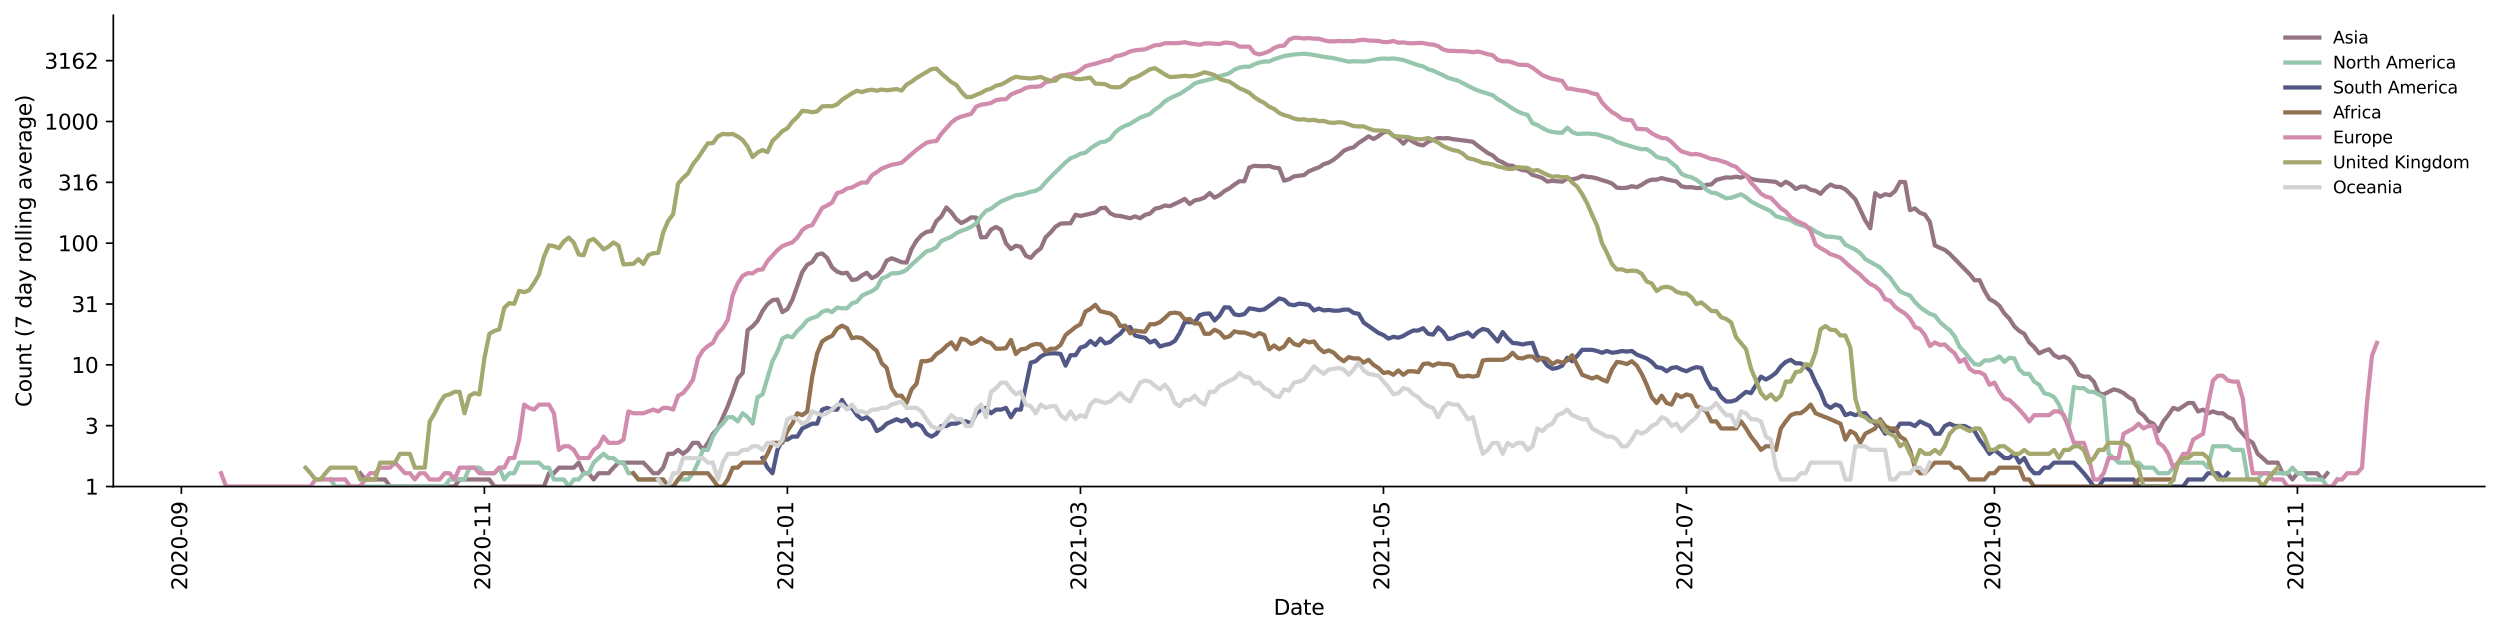 <?xml version="1.0" encoding="utf-8" standalone="no"?>
<!DOCTYPE svg PUBLIC "-//W3C//DTD SVG 1.1//EN"
  "http://www.w3.org/Graphics/SVG/1.1/DTD/svg11.dtd">
<svg height="298.621pt" version="1.1" viewBox="0 0 1176.528 298.621" width="1176.528pt" xmlns="http://www.w3.org/2000/svg" xmlns:xlink="http://www.w3.org/1999/xlink">
 <defs>
  <style type="text/css">*{stroke-linecap:butt;stroke-linejoin:round;}</style>
 </defs>
 <g id="figure_1">
  <g id="patch_1">
   <path d="M 0 298.621 
L 1176.528 298.621 
L 1176.528 0 
L 0 0 
z
" style="fill:#ffffff;"/>
  </g>
  <g id="axes_1">
   <g id="patch_2">
    <path d="M 53.328 228.96 
L 1169.328 228.96 
L 1169.328 7.2 
L 53.328 7.2 
z
" style="fill:#ffffff;"/>
   </g>
   <g id="matplotlib.axis_1">
    <g id="xtick_1">
     <g id="line2d_1">
      <defs>
       <path d="M 0 0 
L 0 3.5 
" id="m23e8861116" style="stroke:#000000;stroke-width:0.8;"/>
      </defs>
      <g>
       <use style="stroke:#000000;stroke-width:0.8;" x="85.354" xlink:href="#m23e8861116" y="228.96"/>
      </g>
     </g>
     <g id="text_1">
      <!-- 2020-09 -->
      <g transform="translate(88.113 277.743)rotate(-90)scale(0.1 -0.1)">
       <defs>
        <path d="M 1228 531 
L 3431 531 
L 3431 0 
L 469 0 
L 469 531 
Q 828 903 1448 1529 
Q 2069 2156 2228 2338 
Q 2531 2678 2651 2914 
Q 2772 3150 2772 3378 
Q 2772 3750 2511 3984 
Q 2250 4219 1831 4219 
Q 1534 4219 1204 4116 
Q 875 4013 500 3803 
L 500 4441 
Q 881 4594 1212 4672 
Q 1544 4750 1819 4750 
Q 2544 4750 2975 4387 
Q 3406 4025 3406 3419 
Q 3406 3131 3298 2873 
Q 3191 2616 2906 2266 
Q 2828 2175 2409 1742 
Q 1991 1309 1228 531 
z
" id="DejaVuSans-32" transform="scale(0.016)"/>
        <path d="M 2034 4250 
Q 1547 4250 1301 3770 
Q 1056 3291 1056 2328 
Q 1056 1369 1301 889 
Q 1547 409 2034 409 
Q 2525 409 2770 889 
Q 3016 1369 3016 2328 
Q 3016 3291 2770 3770 
Q 2525 4250 2034 4250 
z
M 2034 4750 
Q 2819 4750 3233 4129 
Q 3647 3509 3647 2328 
Q 3647 1150 3233 529 
Q 2819 -91 2034 -91 
Q 1250 -91 836 529 
Q 422 1150 422 2328 
Q 422 3509 836 4129 
Q 1250 4750 2034 4750 
z
" id="DejaVuSans-30" transform="scale(0.016)"/>
        <path d="M 313 2009 
L 1997 2009 
L 1997 1497 
L 313 1497 
L 313 2009 
z
" id="DejaVuSans-2d" transform="scale(0.016)"/>
        <path d="M 703 97 
L 703 672 
Q 941 559 1184 500 
Q 1428 441 1663 441 
Q 2288 441 2617 861 
Q 2947 1281 2994 2138 
Q 2813 1869 2534 1725 
Q 2256 1581 1919 1581 
Q 1219 1581 811 2004 
Q 403 2428 403 3163 
Q 403 3881 828 4315 
Q 1253 4750 1959 4750 
Q 2769 4750 3195 4129 
Q 3622 3509 3622 2328 
Q 3622 1225 3098 567 
Q 2575 -91 1691 -91 
Q 1453 -91 1209 -44 
Q 966 3 703 97 
z
M 1959 2075 
Q 2384 2075 2632 2365 
Q 2881 2656 2881 3163 
Q 2881 3666 2632 3958 
Q 2384 4250 1959 4250 
Q 1534 4250 1286 3958 
Q 1038 3666 1038 3163 
Q 1038 2656 1286 2365 
Q 1534 2075 1959 2075 
z
" id="DejaVuSans-39" transform="scale(0.016)"/>
       </defs>
       <use xlink:href="#DejaVuSans-32"/>
       <use x="63.623" xlink:href="#DejaVuSans-30"/>
       <use x="127.246" xlink:href="#DejaVuSans-32"/>
       <use x="190.869" xlink:href="#DejaVuSans-30"/>
       <use x="254.492" xlink:href="#DejaVuSans-2d"/>
       <use x="290.576" xlink:href="#DejaVuSans-30"/>
       <use x="354.199" xlink:href="#DejaVuSans-39"/>
      </g>
     </g>
    </g>
    <g id="xtick_2">
     <g id="line2d_2">
      <g>
       <use style="stroke:#000000;stroke-width:0.8;" x="227.952" xlink:href="#m23e8861116" y="228.96"/>
      </g>
     </g>
     <g id="text_2">
      <!-- 2020-11 -->
      <g transform="translate(230.711 277.743)rotate(-90)scale(0.1 -0.1)">
       <defs>
        <path d="M 794 531 
L 1825 531 
L 1825 4091 
L 703 3866 
L 703 4441 
L 1819 4666 
L 2450 4666 
L 2450 531 
L 3481 531 
L 3481 0 
L 794 0 
L 794 531 
z
" id="DejaVuSans-31" transform="scale(0.016)"/>
       </defs>
       <use xlink:href="#DejaVuSans-32"/>
       <use x="63.623" xlink:href="#DejaVuSans-30"/>
       <use x="127.246" xlink:href="#DejaVuSans-32"/>
       <use x="190.869" xlink:href="#DejaVuSans-30"/>
       <use x="254.492" xlink:href="#DejaVuSans-2d"/>
       <use x="290.576" xlink:href="#DejaVuSans-31"/>
       <use x="354.199" xlink:href="#DejaVuSans-31"/>
      </g>
     </g>
    </g>
    <g id="xtick_3">
     <g id="line2d_3">
      <g>
       <use style="stroke:#000000;stroke-width:0.8;" x="370.549" xlink:href="#m23e8861116" y="228.96"/>
      </g>
     </g>
     <g id="text_3">
      <!-- 2021-01 -->
      <g transform="translate(373.308 277.743)rotate(-90)scale(0.1 -0.1)">
       <use xlink:href="#DejaVuSans-32"/>
       <use x="63.623" xlink:href="#DejaVuSans-30"/>
       <use x="127.246" xlink:href="#DejaVuSans-32"/>
       <use x="190.869" xlink:href="#DejaVuSans-31"/>
       <use x="254.492" xlink:href="#DejaVuSans-2d"/>
       <use x="290.576" xlink:href="#DejaVuSans-30"/>
       <use x="354.199" xlink:href="#DejaVuSans-31"/>
      </g>
     </g>
    </g>
    <g id="xtick_4">
     <g id="line2d_4">
      <g>
       <use style="stroke:#000000;stroke-width:0.8;" x="508.471" xlink:href="#m23e8861116" y="228.96"/>
      </g>
     </g>
     <g id="text_4">
      <!-- 2021-03 -->
      <g transform="translate(511.23 277.743)rotate(-90)scale(0.1 -0.1)">
       <defs>
        <path d="M 2597 2516 
Q 3050 2419 3304 2112 
Q 3559 1806 3559 1356 
Q 3559 666 3084 287 
Q 2609 -91 1734 -91 
Q 1441 -91 1130 -33 
Q 819 25 488 141 
L 488 750 
Q 750 597 1062 519 
Q 1375 441 1716 441 
Q 2309 441 2620 675 
Q 2931 909 2931 1356 
Q 2931 1769 2642 2001 
Q 2353 2234 1838 2234 
L 1294 2234 
L 1294 2753 
L 1863 2753 
Q 2328 2753 2575 2939 
Q 2822 3125 2822 3475 
Q 2822 3834 2567 4026 
Q 2313 4219 1838 4219 
Q 1578 4219 1281 4162 
Q 984 4106 628 3988 
L 628 4550 
Q 988 4650 1302 4700 
Q 1616 4750 1894 4750 
Q 2613 4750 3031 4423 
Q 3450 4097 3450 3541 
Q 3450 3153 3228 2886 
Q 3006 2619 2597 2516 
z
" id="DejaVuSans-33" transform="scale(0.016)"/>
       </defs>
       <use xlink:href="#DejaVuSans-32"/>
       <use x="63.623" xlink:href="#DejaVuSans-30"/>
       <use x="127.246" xlink:href="#DejaVuSans-32"/>
       <use x="190.869" xlink:href="#DejaVuSans-31"/>
       <use x="254.492" xlink:href="#DejaVuSans-2d"/>
       <use x="290.576" xlink:href="#DejaVuSans-30"/>
       <use x="354.199" xlink:href="#DejaVuSans-33"/>
      </g>
     </g>
    </g>
    <g id="xtick_5">
     <g id="line2d_5">
      <g>
       <use style="stroke:#000000;stroke-width:0.8;" x="651.068" xlink:href="#m23e8861116" y="228.96"/>
      </g>
     </g>
     <g id="text_5">
      <!-- 2021-05 -->
      <g transform="translate(653.828 277.743)rotate(-90)scale(0.1 -0.1)">
       <defs>
        <path d="M 691 4666 
L 3169 4666 
L 3169 4134 
L 1269 4134 
L 1269 2991 
Q 1406 3038 1543 3061 
Q 1681 3084 1819 3084 
Q 2600 3084 3056 2656 
Q 3513 2228 3513 1497 
Q 3513 744 3044 326 
Q 2575 -91 1722 -91 
Q 1428 -91 1123 -41 
Q 819 9 494 109 
L 494 744 
Q 775 591 1075 516 
Q 1375 441 1709 441 
Q 2250 441 2565 725 
Q 2881 1009 2881 1497 
Q 2881 1984 2565 2268 
Q 2250 2553 1709 2553 
Q 1456 2553 1204 2497 
Q 953 2441 691 2322 
L 691 4666 
z
" id="DejaVuSans-35" transform="scale(0.016)"/>
       </defs>
       <use xlink:href="#DejaVuSans-32"/>
       <use x="63.623" xlink:href="#DejaVuSans-30"/>
       <use x="127.246" xlink:href="#DejaVuSans-32"/>
       <use x="190.869" xlink:href="#DejaVuSans-31"/>
       <use x="254.492" xlink:href="#DejaVuSans-2d"/>
       <use x="290.576" xlink:href="#DejaVuSans-30"/>
       <use x="354.199" xlink:href="#DejaVuSans-35"/>
      </g>
     </g>
    </g>
    <g id="xtick_6">
     <g id="line2d_6">
      <g>
       <use style="stroke:#000000;stroke-width:0.8;" x="793.666" xlink:href="#m23e8861116" y="228.96"/>
      </g>
     </g>
     <g id="text_6">
      <!-- 2021-07 -->
      <g transform="translate(796.425 277.743)rotate(-90)scale(0.1 -0.1)">
       <defs>
        <path d="M 525 4666 
L 3525 4666 
L 3525 4397 
L 1831 0 
L 1172 0 
L 2766 4134 
L 525 4134 
L 525 4666 
z
" id="DejaVuSans-37" transform="scale(0.016)"/>
       </defs>
       <use xlink:href="#DejaVuSans-32"/>
       <use x="63.623" xlink:href="#DejaVuSans-30"/>
       <use x="127.246" xlink:href="#DejaVuSans-32"/>
       <use x="190.869" xlink:href="#DejaVuSans-31"/>
       <use x="254.492" xlink:href="#DejaVuSans-2d"/>
       <use x="290.576" xlink:href="#DejaVuSans-30"/>
       <use x="354.199" xlink:href="#DejaVuSans-37"/>
      </g>
     </g>
    </g>
    <g id="xtick_7">
     <g id="line2d_7">
      <g>
       <use style="stroke:#000000;stroke-width:0.8;" x="938.601" xlink:href="#m23e8861116" y="228.96"/>
      </g>
     </g>
     <g id="text_7">
      <!-- 2021-09 -->
      <g transform="translate(941.36 277.743)rotate(-90)scale(0.1 -0.1)">
       <use xlink:href="#DejaVuSans-32"/>
       <use x="63.623" xlink:href="#DejaVuSans-30"/>
       <use x="127.246" xlink:href="#DejaVuSans-32"/>
       <use x="190.869" xlink:href="#DejaVuSans-31"/>
       <use x="254.492" xlink:href="#DejaVuSans-2d"/>
       <use x="290.576" xlink:href="#DejaVuSans-30"/>
       <use x="354.199" xlink:href="#DejaVuSans-39"/>
      </g>
     </g>
    </g>
    <g id="xtick_8">
     <g id="line2d_8">
      <g>
       <use style="stroke:#000000;stroke-width:0.8;" x="1081.198" xlink:href="#m23e8861116" y="228.96"/>
      </g>
     </g>
     <g id="text_8">
      <!-- 2021-11 -->
      <g transform="translate(1083.958 277.743)rotate(-90)scale(0.1 -0.1)">
       <use xlink:href="#DejaVuSans-32"/>
       <use x="63.623" xlink:href="#DejaVuSans-30"/>
       <use x="127.246" xlink:href="#DejaVuSans-32"/>
       <use x="190.869" xlink:href="#DejaVuSans-31"/>
       <use x="254.492" xlink:href="#DejaVuSans-2d"/>
       <use x="290.576" xlink:href="#DejaVuSans-31"/>
       <use x="354.199" xlink:href="#DejaVuSans-31"/>
      </g>
     </g>
    </g>
    <g id="text_9">
     <!-- Date -->
     <g transform="translate(599.377 289.341)scale(0.1 -0.1)">
      <defs>
       <path d="M 1259 4147 
L 1259 519 
L 2022 519 
Q 2988 519 3436 956 
Q 3884 1394 3884 2338 
Q 3884 3275 3436 3711 
Q 2988 4147 2022 4147 
L 1259 4147 
z
M 628 4666 
L 1925 4666 
Q 3281 4666 3915 4102 
Q 4550 3538 4550 2338 
Q 4550 1131 3912 565 
Q 3275 0 1925 0 
L 628 0 
L 628 4666 
z
" id="DejaVuSans-44" transform="scale(0.016)"/>
       <path d="M 2194 1759 
Q 1497 1759 1228 1600 
Q 959 1441 959 1056 
Q 959 750 1161 570 
Q 1363 391 1709 391 
Q 2188 391 2477 730 
Q 2766 1069 2766 1631 
L 2766 1759 
L 2194 1759 
z
M 3341 1997 
L 3341 0 
L 2766 0 
L 2766 531 
Q 2569 213 2275 61 
Q 1981 -91 1556 -91 
Q 1019 -91 701 211 
Q 384 513 384 1019 
Q 384 1609 779 1909 
Q 1175 2209 1959 2209 
L 2766 2209 
L 2766 2266 
Q 2766 2663 2505 2880 
Q 2244 3097 1772 3097 
Q 1472 3097 1187 3025 
Q 903 2953 641 2809 
L 641 3341 
Q 956 3463 1253 3523 
Q 1550 3584 1831 3584 
Q 2591 3584 2966 3190 
Q 3341 2797 3341 1997 
z
" id="DejaVuSans-61" transform="scale(0.016)"/>
       <path d="M 1172 4494 
L 1172 3500 
L 2356 3500 
L 2356 3053 
L 1172 3053 
L 1172 1153 
Q 1172 725 1289 603 
Q 1406 481 1766 481 
L 2356 481 
L 2356 0 
L 1766 0 
Q 1100 0 847 248 
Q 594 497 594 1153 
L 594 3053 
L 172 3053 
L 172 3500 
L 594 3500 
L 594 4494 
L 1172 4494 
z
" id="DejaVuSans-74" transform="scale(0.016)"/>
       <path d="M 3597 1894 
L 3597 1613 
L 953 1613 
Q 991 1019 1311 708 
Q 1631 397 2203 397 
Q 2534 397 2845 478 
Q 3156 559 3463 722 
L 3463 178 
Q 3153 47 2828 -22 
Q 2503 -91 2169 -91 
Q 1331 -91 842 396 
Q 353 884 353 1716 
Q 353 2575 817 3079 
Q 1281 3584 2069 3584 
Q 2775 3584 3186 3129 
Q 3597 2675 3597 1894 
z
M 3022 2063 
Q 3016 2534 2758 2815 
Q 2500 3097 2075 3097 
Q 1594 3097 1305 2825 
Q 1016 2553 972 2059 
L 3022 2063 
z
" id="DejaVuSans-65" transform="scale(0.016)"/>
      </defs>
      <use xlink:href="#DejaVuSans-44"/>
      <use x="77.002" xlink:href="#DejaVuSans-61"/>
      <use x="138.281" xlink:href="#DejaVuSans-74"/>
      <use x="177.49" xlink:href="#DejaVuSans-65"/>
     </g>
    </g>
   </g>
   <g id="matplotlib.axis_2">
    <g id="ytick_1">
     <g id="line2d_9">
      <defs>
       <path d="M 0 0 
L -3.5 0 
" id="m6333d95e9f" style="stroke:#000000;stroke-width:0.8;"/>
      </defs>
      <g>
       <use style="stroke:#000000;stroke-width:0.8;" x="53.328" xlink:href="#m6333d95e9f" y="228.96"/>
      </g>
     </g>
     <g id="text_10">
      <!-- 1 -->
      <g transform="translate(39.966 232.759)scale(0.1 -0.1)">
       <use xlink:href="#DejaVuSans-31"/>
      </g>
     </g>
    </g>
    <g id="ytick_2">
     <g id="line2d_10">
      <g>
       <use style="stroke:#000000;stroke-width:0.8;" x="53.328" xlink:href="#m6333d95e9f" y="200.33"/>
      </g>
     </g>
     <g id="text_11">
      <!-- 3 -->
      <g transform="translate(39.966 204.129)scale(0.1 -0.1)">
       <use xlink:href="#DejaVuSans-33"/>
      </g>
     </g>
    </g>
    <g id="ytick_3">
     <g id="line2d_11">
      <g>
       <use style="stroke:#000000;stroke-width:0.8;" x="53.328" xlink:href="#m6333d95e9f" y="171.7"/>
      </g>
     </g>
     <g id="text_12">
      <!-- 10 -->
      <g transform="translate(33.603 175.499)scale(0.1 -0.1)">
       <use xlink:href="#DejaVuSans-31"/>
       <use x="63.623" xlink:href="#DejaVuSans-30"/>
      </g>
     </g>
    </g>
    <g id="ytick_4">
     <g id="line2d_12">
      <g>
       <use style="stroke:#000000;stroke-width:0.8;" x="53.328" xlink:href="#m6333d95e9f" y="143.07"/>
      </g>
     </g>
     <g id="text_13">
      <!-- 31 -->
      <g transform="translate(33.603 146.869)scale(0.1 -0.1)">
       <use xlink:href="#DejaVuSans-33"/>
       <use x="63.623" xlink:href="#DejaVuSans-31"/>
      </g>
     </g>
    </g>
    <g id="ytick_5">
     <g id="line2d_13">
      <g>
       <use style="stroke:#000000;stroke-width:0.8;" x="53.328" xlink:href="#m6333d95e9f" y="114.44"/>
      </g>
     </g>
     <g id="text_14">
      <!-- 100 -->
      <g transform="translate(27.241 118.239)scale(0.1 -0.1)">
       <use xlink:href="#DejaVuSans-31"/>
       <use x="63.623" xlink:href="#DejaVuSans-30"/>
       <use x="127.246" xlink:href="#DejaVuSans-30"/>
      </g>
     </g>
    </g>
    <g id="ytick_6">
     <g id="line2d_14">
      <g>
       <use style="stroke:#000000;stroke-width:0.8;" x="53.328" xlink:href="#m6333d95e9f" y="85.81"/>
      </g>
     </g>
     <g id="text_15">
      <!-- 316 -->
      <g transform="translate(27.241 89.609)scale(0.1 -0.1)">
       <defs>
        <path d="M 2113 2584 
Q 1688 2584 1439 2293 
Q 1191 2003 1191 1497 
Q 1191 994 1439 701 
Q 1688 409 2113 409 
Q 2538 409 2786 701 
Q 3034 994 3034 1497 
Q 3034 2003 2786 2293 
Q 2538 2584 2113 2584 
z
M 3366 4563 
L 3366 3988 
Q 3128 4100 2886 4159 
Q 2644 4219 2406 4219 
Q 1781 4219 1451 3797 
Q 1122 3375 1075 2522 
Q 1259 2794 1537 2939 
Q 1816 3084 2150 3084 
Q 2853 3084 3261 2657 
Q 3669 2231 3669 1497 
Q 3669 778 3244 343 
Q 2819 -91 2113 -91 
Q 1303 -91 875 529 
Q 447 1150 447 2328 
Q 447 3434 972 4092 
Q 1497 4750 2381 4750 
Q 2619 4750 2861 4703 
Q 3103 4656 3366 4563 
z
" id="DejaVuSans-36" transform="scale(0.016)"/>
       </defs>
       <use xlink:href="#DejaVuSans-33"/>
       <use x="63.623" xlink:href="#DejaVuSans-31"/>
       <use x="127.246" xlink:href="#DejaVuSans-36"/>
      </g>
     </g>
    </g>
    <g id="ytick_7">
     <g id="line2d_15">
      <g>
       <use style="stroke:#000000;stroke-width:0.8;" x="53.328" xlink:href="#m6333d95e9f" y="57.18"/>
      </g>
     </g>
     <g id="text_16">
      <!-- 1000 -->
      <g transform="translate(20.878 60.98)scale(0.1 -0.1)">
       <use xlink:href="#DejaVuSans-31"/>
       <use x="63.623" xlink:href="#DejaVuSans-30"/>
       <use x="127.246" xlink:href="#DejaVuSans-30"/>
       <use x="190.869" xlink:href="#DejaVuSans-30"/>
      </g>
     </g>
    </g>
    <g id="ytick_8">
     <g id="line2d_16">
      <g>
       <use style="stroke:#000000;stroke-width:0.8;" x="53.328" xlink:href="#m6333d95e9f" y="28.55"/>
      </g>
     </g>
     <g id="text_17">
      <!-- 3162 -->
      <g transform="translate(20.878 32.35)scale(0.1 -0.1)">
       <use xlink:href="#DejaVuSans-33"/>
       <use x="63.623" xlink:href="#DejaVuSans-31"/>
       <use x="127.246" xlink:href="#DejaVuSans-36"/>
       <use x="190.869" xlink:href="#DejaVuSans-32"/>
      </g>
     </g>
    </g>
    <g id="text_18">
     <!-- Count (7 day rolling average) -->
     <g transform="translate(14.798 191.548)rotate(-90)scale(0.1 -0.1)">
      <defs>
       <path d="M 4122 4306 
L 4122 3641 
Q 3803 3938 3442 4084 
Q 3081 4231 2675 4231 
Q 1875 4231 1450 3742 
Q 1025 3253 1025 2328 
Q 1025 1406 1450 917 
Q 1875 428 2675 428 
Q 3081 428 3442 575 
Q 3803 722 4122 1019 
L 4122 359 
Q 3791 134 3420 21 
Q 3050 -91 2638 -91 
Q 1578 -91 968 557 
Q 359 1206 359 2328 
Q 359 3453 968 4101 
Q 1578 4750 2638 4750 
Q 3056 4750 3426 4639 
Q 3797 4528 4122 4306 
z
" id="DejaVuSans-43" transform="scale(0.016)"/>
       <path d="M 1959 3097 
Q 1497 3097 1228 2736 
Q 959 2375 959 1747 
Q 959 1119 1226 758 
Q 1494 397 1959 397 
Q 2419 397 2687 759 
Q 2956 1122 2956 1747 
Q 2956 2369 2687 2733 
Q 2419 3097 1959 3097 
z
M 1959 3584 
Q 2709 3584 3137 3096 
Q 3566 2609 3566 1747 
Q 3566 888 3137 398 
Q 2709 -91 1959 -91 
Q 1206 -91 779 398 
Q 353 888 353 1747 
Q 353 2609 779 3096 
Q 1206 3584 1959 3584 
z
" id="DejaVuSans-6f" transform="scale(0.016)"/>
       <path d="M 544 1381 
L 544 3500 
L 1119 3500 
L 1119 1403 
Q 1119 906 1312 657 
Q 1506 409 1894 409 
Q 2359 409 2629 706 
Q 2900 1003 2900 1516 
L 2900 3500 
L 3475 3500 
L 3475 0 
L 2900 0 
L 2900 538 
Q 2691 219 2414 64 
Q 2138 -91 1772 -91 
Q 1169 -91 856 284 
Q 544 659 544 1381 
z
M 1991 3584 
L 1991 3584 
z
" id="DejaVuSans-75" transform="scale(0.016)"/>
       <path d="M 3513 2113 
L 3513 0 
L 2938 0 
L 2938 2094 
Q 2938 2591 2744 2837 
Q 2550 3084 2163 3084 
Q 1697 3084 1428 2787 
Q 1159 2491 1159 1978 
L 1159 0 
L 581 0 
L 581 3500 
L 1159 3500 
L 1159 2956 
Q 1366 3272 1645 3428 
Q 1925 3584 2291 3584 
Q 2894 3584 3203 3211 
Q 3513 2838 3513 2113 
z
" id="DejaVuSans-6e" transform="scale(0.016)"/>
       <path id="DejaVuSans-20" transform="scale(0.016)"/>
       <path d="M 1984 4856 
Q 1566 4138 1362 3434 
Q 1159 2731 1159 2009 
Q 1159 1288 1364 580 
Q 1569 -128 1984 -844 
L 1484 -844 
Q 1016 -109 783 600 
Q 550 1309 550 2009 
Q 550 2706 781 3412 
Q 1013 4119 1484 4856 
L 1984 4856 
z
" id="DejaVuSans-28" transform="scale(0.016)"/>
       <path d="M 2906 2969 
L 2906 4863 
L 3481 4863 
L 3481 0 
L 2906 0 
L 2906 525 
Q 2725 213 2448 61 
Q 2172 -91 1784 -91 
Q 1150 -91 751 415 
Q 353 922 353 1747 
Q 353 2572 751 3078 
Q 1150 3584 1784 3584 
Q 2172 3584 2448 3432 
Q 2725 3281 2906 2969 
z
M 947 1747 
Q 947 1113 1208 752 
Q 1469 391 1925 391 
Q 2381 391 2643 752 
Q 2906 1113 2906 1747 
Q 2906 2381 2643 2742 
Q 2381 3103 1925 3103 
Q 1469 3103 1208 2742 
Q 947 2381 947 1747 
z
" id="DejaVuSans-64" transform="scale(0.016)"/>
       <path d="M 2059 -325 
Q 1816 -950 1584 -1140 
Q 1353 -1331 966 -1331 
L 506 -1331 
L 506 -850 
L 844 -850 
Q 1081 -850 1212 -737 
Q 1344 -625 1503 -206 
L 1606 56 
L 191 3500 
L 800 3500 
L 1894 763 
L 2988 3500 
L 3597 3500 
L 2059 -325 
z
" id="DejaVuSans-79" transform="scale(0.016)"/>
       <path d="M 2631 2963 
Q 2534 3019 2420 3045 
Q 2306 3072 2169 3072 
Q 1681 3072 1420 2755 
Q 1159 2438 1159 1844 
L 1159 0 
L 581 0 
L 581 3500 
L 1159 3500 
L 1159 2956 
Q 1341 3275 1631 3429 
Q 1922 3584 2338 3584 
Q 2397 3584 2469 3576 
Q 2541 3569 2628 3553 
L 2631 2963 
z
" id="DejaVuSans-72" transform="scale(0.016)"/>
       <path d="M 603 4863 
L 1178 4863 
L 1178 0 
L 603 0 
L 603 4863 
z
" id="DejaVuSans-6c" transform="scale(0.016)"/>
       <path d="M 603 3500 
L 1178 3500 
L 1178 0 
L 603 0 
L 603 3500 
z
M 603 4863 
L 1178 4863 
L 1178 4134 
L 603 4134 
L 603 4863 
z
" id="DejaVuSans-69" transform="scale(0.016)"/>
       <path d="M 2906 1791 
Q 2906 2416 2648 2759 
Q 2391 3103 1925 3103 
Q 1463 3103 1205 2759 
Q 947 2416 947 1791 
Q 947 1169 1205 825 
Q 1463 481 1925 481 
Q 2391 481 2648 825 
Q 2906 1169 2906 1791 
z
M 3481 434 
Q 3481 -459 3084 -895 
Q 2688 -1331 1869 -1331 
Q 1566 -1331 1297 -1286 
Q 1028 -1241 775 -1147 
L 775 -588 
Q 1028 -725 1275 -790 
Q 1522 -856 1778 -856 
Q 2344 -856 2625 -561 
Q 2906 -266 2906 331 
L 2906 616 
Q 2728 306 2450 153 
Q 2172 0 1784 0 
Q 1141 0 747 490 
Q 353 981 353 1791 
Q 353 2603 747 3093 
Q 1141 3584 1784 3584 
Q 2172 3584 2450 3431 
Q 2728 3278 2906 2969 
L 2906 3500 
L 3481 3500 
L 3481 434 
z
" id="DejaVuSans-67" transform="scale(0.016)"/>
       <path d="M 191 3500 
L 800 3500 
L 1894 563 
L 2988 3500 
L 3597 3500 
L 2284 0 
L 1503 0 
L 191 3500 
z
" id="DejaVuSans-76" transform="scale(0.016)"/>
       <path d="M 513 4856 
L 1013 4856 
Q 1481 4119 1714 3412 
Q 1947 2706 1947 2009 
Q 1947 1309 1714 600 
Q 1481 -109 1013 -844 
L 513 -844 
Q 928 -128 1133 580 
Q 1338 1288 1338 2009 
Q 1338 2731 1133 3434 
Q 928 4138 513 4856 
z
" id="DejaVuSans-29" transform="scale(0.016)"/>
      </defs>
      <use xlink:href="#DejaVuSans-43"/>
      <use x="69.824" xlink:href="#DejaVuSans-6f"/>
      <use x="131.006" xlink:href="#DejaVuSans-75"/>
      <use x="194.385" xlink:href="#DejaVuSans-6e"/>
      <use x="257.764" xlink:href="#DejaVuSans-74"/>
      <use x="296.973" xlink:href="#DejaVuSans-20"/>
      <use x="328.76" xlink:href="#DejaVuSans-28"/>
      <use x="367.773" xlink:href="#DejaVuSans-37"/>
      <use x="431.396" xlink:href="#DejaVuSans-20"/>
      <use x="463.184" xlink:href="#DejaVuSans-64"/>
      <use x="526.66" xlink:href="#DejaVuSans-61"/>
      <use x="587.939" xlink:href="#DejaVuSans-79"/>
      <use x="647.119" xlink:href="#DejaVuSans-20"/>
      <use x="678.906" xlink:href="#DejaVuSans-72"/>
      <use x="717.77" xlink:href="#DejaVuSans-6f"/>
      <use x="778.951" xlink:href="#DejaVuSans-6c"/>
      <use x="806.734" xlink:href="#DejaVuSans-6c"/>
      <use x="834.518" xlink:href="#DejaVuSans-69"/>
      <use x="862.301" xlink:href="#DejaVuSans-6e"/>
      <use x="925.68" xlink:href="#DejaVuSans-67"/>
      <use x="989.156" xlink:href="#DejaVuSans-20"/>
      <use x="1020.943" xlink:href="#DejaVuSans-61"/>
      <use x="1082.223" xlink:href="#DejaVuSans-76"/>
      <use x="1141.402" xlink:href="#DejaVuSans-65"/>
      <use x="1202.926" xlink:href="#DejaVuSans-72"/>
      <use x="1244.039" xlink:href="#DejaVuSans-61"/>
      <use x="1305.318" xlink:href="#DejaVuSans-67"/>
      <use x="1368.795" xlink:href="#DejaVuSans-65"/>
      <use x="1430.318" xlink:href="#DejaVuSans-29"/>
     </g>
    </g>
   </g>
   <g id="line2d_17">
    <path clip-path="url(#pd8848842a6)" d="M 169.51 222.71 
L 171.848 225.639 
L 181.198 225.639 
L 183.536 228.96 
L 213.926 228.96 
L 216.263 225.639 
L 230.289 225.639 
L 232.627 228.96 
L 256.003 228.96 
L 258.341 222.71 
L 260.679 222.71 
L 263.016 220.09 
L 270.029 220.09 
L 272.367 217.72 
L 274.705 222.71 
L 277.042 222.71 
L 279.38 225.639 
L 281.718 222.71 
L 286.393 222.71 
L 288.731 220.09 
L 291.068 217.72 
L 302.757 217.72 
L 305.094 220.09 
L 307.432 222.71 
L 309.77 222.71 
L 312.107 220.09 
L 314.445 213.566 
L 316.783 213.566 
L 319.12 211.723 
L 321.458 213.566 
L 323.796 211.723 
L 326.133 208.402 
L 328.471 208.402 
L 330.809 211.723 
L 333.146 208.402 
L 335.484 204.129 
L 337.822 201.64 
L 342.497 191.165 
L 344.835 185.002 
L 347.172 178.154 
L 349.51 175.533 
L 351.848 155.368 
L 354.185 153.591 
L 356.523 150.988 
L 358.861 146.351 
L 361.198 143.111 
L 363.536 141.268 
L 365.874 140.956 
L 368.211 146.869 
L 370.549 145.469 
L 372.887 141.163 
L 377.562 127.986 
L 379.9 124.612 
L 382.237 123.31 
L 384.575 119.812 
L 386.913 119.289 
L 389.25 121.358 
L 391.588 125.817 
L 393.926 127.803 
L 396.263 128.669 
L 398.601 128.357 
L 400.939 131.748 
L 403.276 131.465 
L 405.614 129.632 
L 407.952 128.357 
L 410.289 130.908 
L 412.627 129.763 
L 414.964 127.262 
L 417.302 122.659 
L 419.64 121.547 
L 421.977 122.413 
L 424.315 123.412 
L 426.653 123.565 
L 428.99 117.219 
L 431.328 113.261 
L 433.666 110.688 
L 436.003 109.148 
L 438.341 108.749 
L 440.679 104.051 
L 443.016 101.837 
L 445.354 97.633 
L 447.692 99.843 
L 450.029 103.088 
L 452.367 104.981 
L 454.705 103.818 
L 457.042 102.29 
L 459.38 102.4 
L 461.718 111.717 
L 464.055 111.59 
L 466.393 108.053 
L 468.731 106.82 
L 471.068 108.108 
L 473.406 114.476 
L 475.744 117.219 
L 478.081 115.641 
L 480.419 116.169 
L 482.757 120.347 
L 485.094 121.358 
L 487.432 118.692 
L 489.77 116.942 
L 492.107 111.654 
L 494.445 109.379 
L 496.783 106.664 
L 499.12 105.249 
L 501.458 105.102 
L 503.796 105.078 
L 506.133 101.078 
L 508.471 101.645 
L 515.484 100.021 
L 517.822 98.016 
L 520.159 97.742 
L 522.497 100.382 
L 524.835 101.455 
L 527.172 101.624 
L 531.848 102.73 
L 534.185 101.815 
L 536.523 102.708 
L 538.861 101.12 
L 541.198 100.504 
L 543.536 98.218 
L 545.874 97.724 
L 548.211 96.693 
L 550.549 97.044 
L 555.224 94.849 
L 557.562 93.589 
L 559.9 96.007 
L 562.237 94.306 
L 564.575 93.852 
L 566.913 92.967 
L 569.25 90.83 
L 571.588 93.042 
L 573.926 91.782 
L 576.263 89.886 
L 578.601 88.634 
L 580.939 86.861 
L 583.276 85.294 
L 585.614 85.283 
L 587.952 78.88 
L 590.289 78.003 
L 592.627 78.176 
L 594.964 78.217 
L 597.302 78.11 
L 599.64 78.872 
L 601.977 79.128 
L 604.315 85.021 
L 606.653 84.344 
L 608.99 82.994 
L 613.666 82.409 
L 616.003 80.596 
L 618.341 79.622 
L 620.679 78.77 
L 623.016 77.228 
L 625.354 76.522 
L 627.692 75.087 
L 630.029 73.251 
L 632.367 70.966 
L 634.705 69.931 
L 637.042 69.316 
L 639.38 67.288 
L 641.718 65.803 
L 644.055 64.141 
L 646.393 65.414 
L 648.731 64.08 
L 651.068 62.294 
L 653.406 61.895 
L 655.744 63.846 
L 658.081 65.226 
L 660.419 67.616 
L 662.757 65.217 
L 665.094 66.787 
L 667.432 67.959 
L 669.77 68.406 
L 672.107 66.703 
L 676.783 64.953 
L 679.12 65.114 
L 681.458 65.002 
L 683.796 65.488 
L 690.809 66.367 
L 693.146 66.724 
L 695.484 68.636 
L 700.159 72.008 
L 702.497 73.17 
L 704.835 75.336 
L 707.172 76.429 
L 709.51 77.791 
L 711.848 78.011 
L 714.185 79.318 
L 716.523 80.055 
L 718.861 80.378 
L 721.198 82.321 
L 723.536 82.974 
L 725.874 83.769 
L 728.211 85.438 
L 730.549 85.097 
L 735.224 85.493 
L 737.562 83.966 
L 739.9 84.376 
L 742.237 83.914 
L 744.575 82.765 
L 746.913 83.226 
L 749.25 83.44 
L 751.588 83.987 
L 753.926 84.804 
L 756.263 85.449 
L 758.601 86.339 
L 760.939 88.346 
L 763.276 88.508 
L 765.614 88.358 
L 767.952 87.635 
L 770.289 88.111 
L 772.627 86.955 
L 774.964 85.405 
L 777.302 84.568 
L 779.64 84.557 
L 781.977 83.8 
L 784.315 84.44 
L 788.99 85.405 
L 791.328 87.695 
L 793.666 88.135 
L 796.003 88.074 
L 798.341 88.471 
L 800.679 88.446 
L 803.016 86.99 
L 805.354 86.803 
L 807.692 84.653 
L 812.367 83.47 
L 814.705 83.593 
L 817.042 83.145 
L 819.38 83.593 
L 821.718 82.478 
L 824.055 84.165 
L 826.393 84.653 
L 828.731 85.021 
L 831.068 85.13 
L 835.744 85.604 
L 838.081 87.215 
L 840.419 85.515 
L 842.757 86.838 
L 845.094 88.938 
L 847.432 87.817 
L 849.77 87.853 
L 852.107 89.284 
L 854.445 89.806 
L 856.783 91.204 
L 859.12 88.609 
L 861.458 86.838 
L 863.796 87.914 
L 866.133 87.976 
L 868.471 89.142 
L 870.809 91.386 
L 873.146 93.805 
L 877.822 103.749 
L 880.159 107.429 
L 882.497 90.912 
L 884.835 92.566 
L 887.172 91.4 
L 889.51 91.868 
L 891.848 89.886 
L 894.185 85.593 
L 896.523 85.694 
L 898.861 98.875 
L 901.198 98.089 
L 903.536 100.121 
L 905.874 100.975 
L 908.211 104.381 
L 910.549 115.492 
L 912.887 116.63 
L 915.224 117.579 
L 917.562 119.462 
L 926.913 128.986 
L 929.25 131.891 
L 931.588 131.82 
L 933.926 136.873 
L 936.263 140.751 
L 938.601 142.01 
L 940.939 143.911 
L 943.276 147.532 
L 945.614 149.929 
L 947.952 153.591 
L 950.289 155.739 
L 952.627 157.083 
L 954.964 161.148 
L 957.302 163.333 
L 959.64 166.294 
L 961.977 165.176 
L 964.315 164.369 
L 966.653 167.166 
L 968.99 168.379 
L 971.328 167.765 
L 973.666 169.009 
L 976.003 172.058 
L 978.341 176.377 
L 980.679 177.249 
L 983.016 177.249 
L 985.354 179.575 
L 987.692 185.002 
L 990.029 185.616 
L 994.705 183.246 
L 997.042 183.818 
L 999.38 185.002 
L 1001.718 186.892 
L 1004.055 188.237 
L 1006.393 193.613 
L 1008.731 195.39 
L 1011.068 198.319 
L 1013.406 199.378 
L 1015.744 202.853 
L 1018.081 198.319 
L 1020.419 195.39 
L 1022.757 191.955 
L 1025.094 192.77 
L 1029.77 189.658 
L 1032.107 189.658 
L 1034.445 193.613 
L 1036.783 192.77 
L 1039.12 194.486 
L 1041.458 193.613 
L 1043.796 194.486 
L 1046.133 194.486 
L 1048.471 196.329 
L 1050.809 197.304 
L 1053.146 201.64 
L 1055.484 204.129 
L 1057.822 206.895 
L 1060.159 208.402 
L 1062.497 213.566 
L 1064.835 215.556 
L 1067.172 217.72 
L 1071.848 217.72 
L 1074.185 222.71 
L 1076.523 222.71 
L 1078.861 225.639 
L 1081.198 222.71 
L 1090.549 222.71 
L 1092.887 225.639 
L 1095.224 222.71 
L 1095.224 222.71 
" style="fill:none;stroke:#947383;stroke-linecap:square;stroke-width:2;"/>
   </g>
   <g id="line2d_18">
    <path clip-path="url(#pd8848842a6)" d="M 155.484 225.639 
L 157.822 228.96 
L 209.25 228.96 
L 211.588 225.639 
L 218.601 225.639 
L 220.939 220.09 
L 225.614 220.09 
L 227.952 222.71 
L 232.627 222.71 
L 234.964 220.09 
L 237.302 225.639 
L 239.64 222.71 
L 241.977 222.71 
L 244.315 217.72 
L 253.666 217.72 
L 256.003 220.09 
L 258.341 220.09 
L 260.679 225.639 
L 265.354 225.639 
L 267.692 228.96 
L 270.029 225.639 
L 272.367 225.639 
L 274.705 222.71 
L 277.042 222.71 
L 279.38 217.72 
L 281.718 215.556 
L 284.055 213.566 
L 286.393 215.556 
L 288.731 215.556 
L 291.068 217.72 
L 293.406 217.72 
L 295.744 222.71 
L 298.081 222.71 
L 300.419 225.639 
L 312.107 225.639 
L 314.445 228.96 
L 316.783 228.96 
L 319.12 225.639 
L 323.796 225.639 
L 326.133 222.71 
L 328.471 217.72 
L 330.809 211.723 
L 333.146 211.723 
L 335.484 205.473 
L 337.822 201.64 
L 340.159 199.378 
L 342.497 196.329 
L 344.835 196.329 
L 347.172 198.319 
L 349.51 194.486 
L 351.848 196.329 
L 354.185 199.378 
L 356.523 186.892 
L 358.861 185.616 
L 363.536 169.984 
L 365.874 165.451 
L 368.211 159.355 
L 370.549 158.09 
L 372.887 158.714 
L 375.224 155.739 
L 377.562 153.591 
L 379.9 150.681 
L 382.237 149.635 
L 384.575 148.914 
L 386.913 146.738 
L 389.25 145.969 
L 391.588 146.869 
L 393.926 144.738 
L 396.263 145.101 
L 398.601 145.101 
L 400.939 142.775 
L 403.276 142.01 
L 405.614 139.165 
L 407.952 138.039 
L 410.289 137.049 
L 412.627 135.428 
L 414.964 130.977 
L 417.302 130.161 
L 419.64 128.606 
L 421.977 128.606 
L 424.315 128.171 
L 426.653 126.966 
L 428.99 124.612 
L 436.003 118.274 
L 438.341 117.66 
L 440.679 116.398 
L 443.016 113.397 
L 447.692 111.432 
L 450.029 109.788 
L 452.367 108.637 
L 454.705 107.861 
L 457.042 106.742 
L 459.38 105.176 
L 461.718 101.751 
L 464.055 99.2 
L 466.393 98.218 
L 468.731 96.434 
L 471.068 94.817 
L 478.081 91.883 
L 480.419 91.64 
L 482.757 91.009 
L 485.094 90.219 
L 487.432 89.793 
L 489.77 88.483 
L 492.107 85.761 
L 494.445 83.246 
L 501.458 76.429 
L 503.796 74.488 
L 506.133 73.579 
L 508.471 72.32 
L 510.809 71.893 
L 513.146 69.889 
L 515.484 68.317 
L 517.822 66.986 
L 520.159 66.609 
L 522.497 65.28 
L 524.835 62.246 
L 527.172 60.4 
L 529.51 59.215 
L 531.848 58.288 
L 536.523 55.398 
L 541.198 53.618 
L 543.536 51.552 
L 545.874 49.961 
L 548.211 47.667 
L 550.549 46.287 
L 552.887 45.175 
L 555.224 44.193 
L 559.9 41.146 
L 562.237 39.269 
L 564.575 38.479 
L 566.913 37.998 
L 571.588 36.768 
L 573.926 35.805 
L 576.263 35.218 
L 578.601 34.396 
L 580.939 32.754 
L 583.276 31.829 
L 585.614 31.371 
L 587.952 31.437 
L 590.289 30.261 
L 592.627 29.418 
L 594.964 28.975 
L 597.302 28.947 
L 599.64 27.861 
L 604.315 26.403 
L 608.99 25.631 
L 613.666 25.278 
L 616.003 25.494 
L 623.016 26.722 
L 627.692 27.394 
L 634.705 29.027 
L 637.042 28.821 
L 641.718 28.958 
L 644.055 28.758 
L 648.731 27.742 
L 651.068 27.529 
L 653.406 27.696 
L 655.744 27.496 
L 660.419 28.245 
L 667.432 30.681 
L 669.77 31.26 
L 672.107 32.587 
L 674.445 33.224 
L 676.783 34.366 
L 679.12 35.341 
L 681.458 36.643 
L 686.133 37.941 
L 693.146 41.594 
L 695.484 42.577 
L 702.497 44.805 
L 704.835 46.67 
L 707.172 47.967 
L 711.848 51.069 
L 714.185 52.428 
L 716.523 53.44 
L 718.861 54.047 
L 721.198 57.96 
L 723.536 58.855 
L 725.874 60.238 
L 728.211 61.436 
L 730.549 62.102 
L 732.887 62.407 
L 735.224 62.429 
L 737.562 60.086 
L 739.9 62.133 
L 742.237 63.033 
L 746.913 62.845 
L 751.588 63.2 
L 753.926 63.977 
L 758.601 65.276 
L 760.939 66.708 
L 763.276 67.572 
L 770.289 69.665 
L 772.627 70.223 
L 774.964 70.175 
L 777.302 71.656 
L 779.64 73.827 
L 781.977 74.488 
L 784.315 74.768 
L 788.99 78.501 
L 791.328 81.857 
L 793.666 82.854 
L 796.003 83.429 
L 798.341 84.621 
L 800.679 86.362 
L 803.016 89.284 
L 805.354 90.652 
L 807.692 90.954 
L 812.367 93.345 
L 814.705 93.057 
L 819.38 91.428 
L 821.718 92.833 
L 824.055 94.849 
L 828.731 97.274 
L 831.068 98.274 
L 833.406 99.432 
L 835.744 101.773 
L 840.419 103.02 
L 842.757 103.68 
L 845.094 105.127 
L 852.107 107.375 
L 854.445 108.977 
L 859.12 111.307 
L 861.458 111.401 
L 863.796 111.654 
L 866.133 112.038 
L 868.471 115.198 
L 873.146 117.418 
L 875.484 119.16 
L 877.822 121.928 
L 884.835 125.874 
L 887.172 128.481 
L 889.51 130.634 
L 891.848 134.062 
L 894.185 137.138 
L 896.523 138.223 
L 898.861 139.069 
L 901.198 142.118 
L 903.536 144.499 
L 905.874 146.223 
L 908.211 147.667 
L 910.549 148.491 
L 912.887 151.455 
L 915.224 153.591 
L 917.562 155.368 
L 919.9 158.297 
L 922.237 163.333 
L 924.575 165.728 
L 926.913 168.692 
L 929.25 171.347 
L 931.588 171.7 
L 933.926 169.655 
L 936.263 169.655 
L 938.601 169.009 
L 940.939 167.765 
L 943.276 170.318 
L 945.614 168.379 
L 947.952 168.692 
L 950.289 173.929 
L 952.627 175.951 
L 954.964 175.951 
L 957.302 179.575 
L 959.64 181.083 
L 961.977 185.002 
L 964.315 185.616 
L 966.653 186.892 
L 968.99 190.4 
L 971.328 196.329 
L 973.666 200.483 
L 976.003 182.141 
L 978.341 182.687 
L 980.679 182.687 
L 983.016 184.403 
L 985.354 184.403 
L 990.029 186.892 
L 992.367 213.566 
L 994.705 215.556 
L 997.042 217.72 
L 1006.393 217.72 
L 1008.731 220.09 
L 1013.406 220.09 
L 1015.744 222.71 
L 1020.419 222.71 
L 1022.757 220.09 
L 1025.094 217.72 
L 1036.783 217.72 
L 1039.12 220.09 
L 1041.458 210.007 
L 1048.471 210.007 
L 1050.809 211.723 
L 1055.484 211.723 
L 1057.822 225.639 
L 1062.497 225.639 
L 1064.835 222.71 
L 1076.523 222.71 
L 1078.861 220.09 
L 1081.198 222.71 
L 1083.536 222.71 
L 1085.874 225.639 
L 1092.887 225.639 
L 1095.224 228.96 
L 1097.562 228.96 
L 1099.9 225.639 
L 1099.9 225.639 
" style="fill:none;stroke:#96c6ad;stroke-linecap:square;stroke-width:2;"/>
   </g>
   <g id="line2d_19">
    <path clip-path="url(#pd8848842a6)" d="M 358.861 215.556 
L 361.198 220.09 
L 363.536 222.71 
L 365.874 211.723 
L 368.211 206.895 
L 370.549 206.895 
L 372.887 205.473 
L 375.224 205.473 
L 377.562 201.64 
L 382.237 199.378 
L 384.575 199.378 
L 386.913 192.77 
L 389.25 191.955 
L 391.588 192.77 
L 393.926 192.77 
L 396.263 188.237 
L 398.601 191.955 
L 400.939 191.955 
L 403.276 195.39 
L 405.614 197.304 
L 407.952 196.329 
L 410.289 198.319 
L 412.627 202.853 
L 414.964 201.64 
L 417.302 199.378 
L 421.977 197.304 
L 424.315 198.319 
L 426.653 197.304 
L 428.99 200.483 
L 431.328 199.378 
L 433.666 200.483 
L 436.003 204.129 
L 438.341 205.473 
L 440.679 204.129 
L 443.016 200.483 
L 445.354 200.483 
L 447.692 199.378 
L 450.029 199.378 
L 452.367 198.319 
L 454.705 198.319 
L 457.042 199.378 
L 459.38 194.486 
L 461.718 192.77 
L 464.055 191.955 
L 466.393 194.486 
L 468.731 192.77 
L 471.068 192.77 
L 473.406 191.955 
L 475.744 196.329 
L 478.081 192.77 
L 480.419 192.77 
L 485.094 170.657 
L 487.432 169.984 
L 489.77 167.765 
L 492.107 166.581 
L 494.445 166.294 
L 496.783 166.294 
L 499.12 166.581 
L 501.458 172.058 
L 503.796 167.166 
L 506.133 167.166 
L 508.471 163.588 
L 510.809 162.83 
L 513.146 160.46 
L 515.484 162.338 
L 517.822 159.355 
L 520.159 161.617 
L 522.497 160.917 
L 524.835 158.714 
L 527.172 157.083 
L 529.51 154.286 
L 531.848 153.936 
L 534.185 157.885 
L 536.523 158.505 
L 538.861 158.926 
L 541.198 161.148 
L 543.536 160.235 
L 545.874 163.08 
L 548.211 162.338 
L 550.549 161.855 
L 552.887 160.46 
L 555.224 156.692 
L 557.562 151.613 
L 559.9 151.613 
L 562.237 151.772 
L 564.575 148.352 
L 566.913 147.667 
L 569.25 147.532 
L 571.588 150.834 
L 573.926 148.491 
L 576.263 144.618 
L 578.601 144.738 
L 580.939 147.939 
L 583.276 148.352 
L 585.614 147.803 
L 587.952 145.101 
L 590.289 145.469 
L 592.627 145.969 
L 594.964 145.593 
L 599.64 142.335 
L 601.977 140.446 
L 604.315 141.06 
L 606.653 143.223 
L 608.99 143.68 
L 611.328 142.887 
L 613.666 143.111 
L 616.003 143.565 
L 618.341 146.096 
L 620.679 145.223 
L 623.016 146.096 
L 625.354 145.843 
L 627.692 146.223 
L 630.029 146.223 
L 632.367 145.718 
L 634.705 145.718 
L 637.042 147.265 
L 639.38 147.667 
L 641.718 151.772 
L 648.731 156.692 
L 651.068 157.682 
L 653.406 159.355 
L 655.744 158.505 
L 658.081 158.926 
L 660.419 158.09 
L 662.757 156.692 
L 665.094 155.552 
L 667.432 155.552 
L 669.77 154.463 
L 672.107 157.083 
L 674.445 157.481 
L 676.783 154.11 
L 679.12 156.115 
L 681.458 159.572 
L 683.796 159.14 
L 686.133 157.885 
L 688.471 157.281 
L 690.809 156.498 
L 693.146 158.505 
L 695.484 156.115 
L 697.822 154.821 
L 700.159 155.368 
L 704.835 160.687 
L 707.172 156.306 
L 709.51 159.14 
L 711.848 161.381 
L 714.185 161.617 
L 716.523 162.095 
L 718.861 161.617 
L 721.198 161.381 
L 723.536 167.765 
L 725.874 169.009 
L 728.211 172.058 
L 730.549 173.543 
L 732.887 173.163 
L 735.224 172.058 
L 737.562 168.379 
L 739.9 169.984 
L 742.237 167.464 
L 744.575 164.635 
L 749.25 164.635 
L 751.588 165.176 
L 753.926 166.009 
L 756.263 165.176 
L 758.601 166.009 
L 760.939 165.728 
L 763.276 165.176 
L 765.614 165.451 
L 767.952 165.176 
L 770.289 166.872 
L 774.964 168.692 
L 777.302 170.318 
L 779.64 172.789 
L 781.977 173.163 
L 784.315 174.718 
L 786.653 173.163 
L 788.99 172.789 
L 791.328 173.929 
L 793.666 174.718 
L 796.003 173.543 
L 798.341 172.789 
L 800.679 173.163 
L 803.016 178.618 
L 805.354 182.687 
L 807.692 183.246 
L 810.029 186.892 
L 812.367 188.937 
L 814.705 188.937 
L 817.042 188.237 
L 819.38 186.246 
L 821.718 184.403 
L 824.055 185.002 
L 828.731 177.249 
L 831.068 178.618 
L 833.406 177.249 
L 835.744 175.533 
L 838.081 172.421 
L 840.419 170.318 
L 842.757 169.33 
L 845.094 171 
L 847.432 171 
L 849.77 172.421 
L 852.107 174.718 
L 854.445 180.067 
L 856.783 184.403 
L 859.12 190.4 
L 861.458 191.955 
L 863.796 190.4 
L 866.133 191.165 
L 868.471 195.39 
L 870.809 194.486 
L 873.146 195.39 
L 875.484 194.486 
L 877.822 194.486 
L 880.159 197.304 
L 882.497 199.378 
L 884.835 200.483 
L 887.172 204.129 
L 889.51 202.853 
L 891.848 202.853 
L 894.185 199.378 
L 898.861 199.378 
L 901.198 200.483 
L 903.536 198.319 
L 908.211 200.483 
L 910.549 204.129 
L 912.887 204.129 
L 915.224 200.483 
L 917.562 199.378 
L 919.9 200.483 
L 924.575 200.483 
L 929.25 202.853 
L 931.588 206.895 
L 933.926 210.007 
L 936.263 213.566 
L 938.601 211.723 
L 940.939 213.566 
L 943.276 215.556 
L 945.614 215.556 
L 947.952 213.566 
L 950.289 217.72 
L 952.627 215.556 
L 954.964 220.09 
L 957.302 222.71 
L 959.64 222.71 
L 961.977 220.09 
L 964.315 220.09 
L 966.653 217.72 
L 976.003 217.72 
L 978.341 220.09 
L 980.679 222.71 
L 983.016 225.639 
L 985.354 228.96 
L 987.692 228.96 
L 990.029 225.639 
L 1004.055 225.639 
L 1006.393 228.96 
L 1027.432 228.96 
L 1029.77 225.639 
L 1036.783 225.639 
L 1039.12 222.71 
L 1043.796 222.71 
L 1046.133 225.639 
L 1048.471 222.71 
L 1048.471 222.71 
" style="fill:none;stroke:#525886;stroke-linecap:square;stroke-width:2;"/>
   </g>
   <g id="line2d_20">
    <path clip-path="url(#pd8848842a6)" d="M 298.081 222.71 
L 300.419 225.639 
L 312.107 225.639 
L 314.445 228.96 
L 316.783 228.96 
L 319.12 225.639 
L 321.458 222.71 
L 333.146 222.71 
L 335.484 225.639 
L 337.822 228.96 
L 340.159 228.96 
L 342.497 225.639 
L 344.835 220.09 
L 347.172 220.09 
L 349.51 217.72 
L 358.861 217.72 
L 361.198 213.566 
L 363.536 208.402 
L 368.211 208.402 
L 370.549 202.853 
L 372.887 199.378 
L 375.224 194.486 
L 377.562 195.39 
L 379.9 193.613 
L 382.237 177.249 
L 384.575 166.294 
L 386.913 160.687 
L 389.25 159.14 
L 391.588 158.09 
L 393.926 154.641 
L 396.263 153.25 
L 398.601 154.463 
L 400.939 159.14 
L 403.276 158.714 
L 405.614 159.14 
L 412.627 165.176 
L 414.964 171 
L 417.302 173.163 
L 419.64 182.687 
L 421.977 186.246 
L 424.315 186.246 
L 426.653 189.658 
L 428.99 183.246 
L 431.328 180.57 
L 433.666 169.984 
L 436.003 169.984 
L 438.341 169.33 
L 440.679 166.581 
L 443.016 165.176 
L 445.354 162.83 
L 447.692 161.148 
L 450.029 164.369 
L 452.367 159.355 
L 454.705 160.012 
L 457.042 161.855 
L 459.38 160.917 
L 461.718 159.14 
L 464.055 160.687 
L 466.393 161.381 
L 468.731 164.106 
L 471.068 164.106 
L 473.406 163.846 
L 475.744 160.012 
L 478.081 166.581 
L 480.419 164.369 
L 482.757 164.106 
L 485.094 162.583 
L 487.432 161.855 
L 489.77 162.095 
L 492.107 165.451 
L 494.445 164.106 
L 496.783 164.106 
L 499.12 162.338 
L 501.458 157.682 
L 506.133 153.936 
L 508.471 152.582 
L 510.809 146.609 
L 513.146 145.346 
L 515.484 143.45 
L 517.822 146.479 
L 522.497 147.532 
L 524.835 149.2 
L 527.172 153.42 
L 529.51 153.25 
L 531.848 156.887 
L 534.185 155.552 
L 536.523 155.926 
L 538.861 156.115 
L 541.198 152.582 
L 543.536 152.582 
L 545.874 151.613 
L 548.211 149.635 
L 550.549 147.398 
L 552.887 147.132 
L 555.224 147.532 
L 557.562 150.377 
L 559.9 150.078 
L 562.237 152.255 
L 564.575 152.255 
L 566.913 157.083 
L 569.25 157.083 
L 571.588 155.184 
L 573.926 156.306 
L 576.263 158.926 
L 578.601 158.297 
L 580.939 155.926 
L 583.276 156.498 
L 585.614 156.498 
L 587.952 157.281 
L 590.289 158.297 
L 592.627 156.692 
L 594.964 157.682 
L 597.302 164.369 
L 599.64 162.583 
L 601.977 164.369 
L 604.315 163.08 
L 606.653 159.572 
L 608.99 161.855 
L 611.328 162.583 
L 613.666 160.235 
L 616.003 161.148 
L 618.341 160.687 
L 620.679 163.846 
L 623.016 165.728 
L 625.354 164.904 
L 627.692 166.009 
L 630.029 168.379 
L 632.367 169.984 
L 634.705 168.071 
L 637.042 168.692 
L 639.38 168.692 
L 641.718 170.657 
L 644.055 169.33 
L 646.393 171.7 
L 648.731 173.163 
L 651.068 175.533 
L 653.406 175.122 
L 655.744 176.377 
L 658.081 174.32 
L 660.419 176.377 
L 662.757 174.718 
L 665.094 174.718 
L 667.432 175.122 
L 669.77 171.347 
L 672.107 171 
L 674.445 172.058 
L 676.783 171 
L 679.12 171.347 
L 681.458 171.347 
L 683.796 172.058 
L 686.133 176.809 
L 688.471 177.249 
L 690.809 176.809 
L 693.146 177.249 
L 695.484 176.809 
L 697.822 169.655 
L 700.159 169.33 
L 707.172 169.33 
L 709.51 168.379 
L 711.848 166.009 
L 714.185 168.379 
L 716.523 168.692 
L 718.861 167.765 
L 721.198 167.765 
L 723.536 169.655 
L 725.874 168.379 
L 728.211 169.009 
L 730.549 171.347 
L 732.887 169.984 
L 735.224 170.657 
L 737.562 169.655 
L 739.9 167.166 
L 744.575 176.377 
L 749.25 178.154 
L 751.588 177.249 
L 753.926 178.618 
L 756.263 179.575 
L 758.601 173.929 
L 760.939 170.318 
L 763.276 170.657 
L 765.614 171.347 
L 767.952 169.984 
L 770.289 172.058 
L 772.627 175.951 
L 774.964 181.083 
L 777.302 186.892 
L 779.64 189.658 
L 781.977 186.246 
L 784.315 189.658 
L 786.653 190.4 
L 788.99 185.616 
L 791.328 186.892 
L 793.666 185.616 
L 796.003 186.246 
L 798.341 191.165 
L 800.679 191.955 
L 803.016 193.613 
L 805.354 198.319 
L 807.692 198.319 
L 810.029 201.64 
L 817.042 201.64 
L 819.38 198.319 
L 821.718 201.64 
L 824.055 205.473 
L 826.393 208.402 
L 828.731 211.723 
L 831.068 210.007 
L 833.406 210.007 
L 835.744 211.723 
L 838.081 201.64 
L 840.419 198.319 
L 842.757 195.39 
L 845.094 194.486 
L 847.432 194.486 
L 849.77 192.77 
L 852.107 190.4 
L 854.445 194.486 
L 861.458 197.304 
L 866.133 199.378 
L 868.471 206.895 
L 870.809 202.853 
L 873.146 204.129 
L 875.484 208.402 
L 877.822 204.129 
L 882.497 201.64 
L 884.835 197.304 
L 887.172 200.483 
L 889.51 201.64 
L 891.848 201.64 
L 894.185 205.473 
L 896.523 206.895 
L 898.861 211.723 
L 901.198 220.09 
L 903.536 222.71 
L 905.874 222.71 
L 908.211 220.09 
L 910.549 217.72 
L 917.562 217.72 
L 919.9 220.09 
L 922.237 220.09 
L 924.575 222.71 
L 926.913 225.639 
L 933.926 225.639 
L 936.263 222.71 
L 938.601 222.71 
L 940.939 220.09 
L 950.289 220.09 
L 952.627 225.639 
L 954.964 225.639 
L 957.302 228.96 
L 1004.055 228.96 
L 1006.393 225.639 
L 1022.757 225.639 
L 1022.757 225.639 
" style="fill:none;stroke:#937252;stroke-linecap:square;stroke-width:2;"/>
   </g>
   <g id="line2d_21">
    <path clip-path="url(#pd8848842a6)" d="M 104.055 222.71 
L 106.393 228.96 
L 146.133 228.96 
L 148.471 225.639 
L 162.497 225.639 
L 164.835 228.96 
L 169.51 228.96 
L 171.848 225.639 
L 174.185 222.71 
L 176.523 222.71 
L 178.861 220.09 
L 183.536 220.09 
L 185.874 217.72 
L 188.211 220.09 
L 190.549 222.71 
L 192.887 222.71 
L 195.224 225.639 
L 197.562 222.71 
L 199.9 222.71 
L 202.237 225.639 
L 206.913 225.639 
L 209.25 222.71 
L 211.588 222.71 
L 213.926 225.639 
L 216.263 220.09 
L 223.276 220.09 
L 225.614 222.71 
L 232.627 222.71 
L 234.964 220.09 
L 237.302 220.09 
L 239.64 215.556 
L 241.977 215.556 
L 244.315 206.895 
L 246.653 190.4 
L 248.99 191.955 
L 251.328 192.77 
L 253.666 190.4 
L 258.341 190.4 
L 260.679 194.486 
L 263.016 211.723 
L 265.354 210.007 
L 267.692 210.007 
L 270.029 211.723 
L 272.367 215.556 
L 277.042 215.556 
L 279.38 211.723 
L 281.718 210.007 
L 284.055 205.473 
L 286.393 208.402 
L 291.068 208.402 
L 293.406 206.895 
L 295.744 193.613 
L 298.081 194.486 
L 302.757 194.486 
L 307.432 192.77 
L 309.77 193.613 
L 312.107 191.955 
L 314.445 191.955 
L 316.783 192.77 
L 319.12 186.246 
L 321.458 185.002 
L 323.796 182.141 
L 326.133 178.618 
L 328.471 168.692 
L 330.809 164.904 
L 333.146 162.83 
L 335.484 161.381 
L 337.822 156.887 
L 340.159 154.463 
L 342.497 150.528 
L 344.835 138.879 
L 347.172 133.367 
L 349.51 129.829 
L 351.848 128.544 
L 354.185 128.669 
L 356.523 127.025 
L 358.861 126.791 
L 361.198 122.857 
L 365.874 117.7 
L 368.211 115.828 
L 370.549 114.87 
L 372.887 114.087 
L 375.224 111.813 
L 377.562 108.301 
L 379.9 106.638 
L 382.237 105.921 
L 386.913 97.833 
L 389.25 96.711 
L 391.588 95.339 
L 393.926 90.871 
L 396.263 90.205 
L 398.601 88.697 
L 400.939 88.222 
L 403.276 86.955 
L 405.614 85.884 
L 407.952 85.941 
L 410.289 82.547 
L 412.627 81.009 
L 414.964 79.309 
L 419.64 77.532 
L 421.977 77.14 
L 424.315 76.599 
L 431.328 70.489 
L 436.003 67.139 
L 438.341 66.589 
L 440.679 66.351 
L 443.016 62.948 
L 447.692 57.683 
L 450.029 55.859 
L 452.367 54.904 
L 457.042 53.594 
L 459.38 50.222 
L 461.718 49.256 
L 464.055 48.95 
L 466.393 48.458 
L 468.731 47.152 
L 471.068 46.749 
L 473.406 46.724 
L 475.744 44.504 
L 478.081 43.476 
L 480.419 42.633 
L 482.757 41.373 
L 485.094 40.87 
L 487.432 40.842 
L 489.77 40.571 
L 492.107 38.688 
L 494.445 38.195 
L 496.783 36.592 
L 499.12 36.01 
L 501.458 35.274 
L 503.796 34.895 
L 506.133 34.355 
L 508.471 32.977 
L 510.809 31.182 
L 513.146 30.48 
L 515.484 29.999 
L 520.159 28.529 
L 522.497 28.202 
L 524.835 26.513 
L 527.172 26.082 
L 529.51 25.327 
L 531.848 24.206 
L 534.185 23.673 
L 538.861 23.203 
L 543.536 21.285 
L 545.874 21.144 
L 548.211 20.358 
L 550.549 20.276 
L 552.887 20.36 
L 555.224 20.207 
L 557.562 19.865 
L 559.9 20.43 
L 564.575 21.06 
L 566.913 20.439 
L 569.25 20.399 
L 573.926 20.756 
L 576.263 20.059 
L 578.601 20.181 
L 580.939 20.573 
L 583.276 21.958 
L 587.952 21.945 
L 590.289 24.906 
L 592.627 25.617 
L 594.964 24.996 
L 597.302 24.102 
L 599.64 22.553 
L 601.977 21.691 
L 604.315 21.458 
L 606.653 18.693 
L 608.99 17.76 
L 611.328 17.798 
L 613.666 18.123 
L 616.003 17.924 
L 618.341 18.189 
L 620.679 18.23 
L 623.016 18.933 
L 625.354 19.457 
L 627.692 19.458 
L 630.029 19.274 
L 632.367 19.418 
L 634.705 19.293 
L 637.042 19.394 
L 639.38 18.931 
L 641.718 18.723 
L 644.055 19.056 
L 648.731 19.252 
L 651.068 19.811 
L 653.406 19.763 
L 655.744 19.28 
L 658.081 20.093 
L 660.419 19.942 
L 662.757 20.319 
L 665.094 20.399 
L 667.432 20.206 
L 669.77 20.251 
L 672.107 20.779 
L 674.445 20.957 
L 676.783 21.71 
L 679.12 23.231 
L 681.458 23.939 
L 683.796 23.925 
L 686.133 24.091 
L 688.471 24.077 
L 690.809 24.254 
L 693.146 24.562 
L 695.484 24.251 
L 697.822 24.805 
L 700.159 25.527 
L 702.497 25.975 
L 704.835 28.172 
L 707.172 28.862 
L 709.51 28.833 
L 711.848 29.391 
L 714.185 30.334 
L 716.523 30.54 
L 718.861 30.582 
L 721.198 31.836 
L 725.874 35.355 
L 728.211 36.322 
L 730.549 37.127 
L 732.887 37.539 
L 735.224 38.112 
L 737.562 41.639 
L 739.9 41.832 
L 742.237 42.355 
L 746.913 43.018 
L 749.25 43.918 
L 751.588 44.326 
L 753.926 48.236 
L 756.263 50.713 
L 758.601 52.792 
L 760.939 54.1 
L 763.276 55.97 
L 765.614 56.456 
L 767.952 56.556 
L 770.289 60.619 
L 774.964 60.881 
L 777.302 62.712 
L 779.64 63.963 
L 781.977 64.929 
L 784.315 65.148 
L 786.653 66.771 
L 788.99 69.246 
L 791.328 71.265 
L 793.666 71.912 
L 796.003 72.675 
L 798.341 72.464 
L 800.679 72.988 
L 805.354 74.818 
L 807.692 75.05 
L 812.367 76.498 
L 814.705 77.709 
L 817.042 78.551 
L 819.38 80.871 
L 821.718 82.419 
L 824.055 85.93 
L 826.393 88.433 
L 828.731 91.148 
L 831.068 92.551 
L 833.406 93.117 
L 838.081 98.034 
L 840.419 99.588 
L 842.757 102.203 
L 845.094 103.772 
L 849.77 105.921 
L 852.107 108.58 
L 854.445 115.161 
L 856.783 116.785 
L 859.12 118.026 
L 861.458 119.637 
L 863.796 120.347 
L 866.133 121.312 
L 870.809 125.594 
L 875.484 129.307 
L 877.822 131.677 
L 880.159 133.674 
L 882.497 134.775 
L 884.835 136.873 
L 887.172 140.853 
L 889.51 141.478 
L 891.848 144.38 
L 894.185 146.096 
L 896.523 147.532 
L 898.861 149.929 
L 901.198 153.936 
L 903.536 154.821 
L 905.874 157.682 
L 908.211 162.83 
L 910.549 161.148 
L 912.887 162.338 
L 915.224 162.095 
L 917.562 164.369 
L 919.9 166.294 
L 922.237 170.318 
L 924.575 169.009 
L 926.913 173.543 
L 929.25 175.122 
L 931.588 175.122 
L 933.926 176.377 
L 936.263 181.083 
L 938.601 180.067 
L 940.939 184.403 
L 943.276 187.555 
L 945.614 188.237 
L 947.952 190.4 
L 950.289 192.77 
L 952.627 195.39 
L 954.964 198.319 
L 957.302 195.39 
L 964.315 195.39 
L 966.653 193.613 
L 968.99 193.613 
L 971.328 195.39 
L 973.666 201.64 
L 976.003 208.402 
L 980.679 208.402 
L 983.016 215.556 
L 985.354 225.639 
L 987.692 225.639 
L 990.029 222.71 
L 992.367 215.556 
L 997.042 215.556 
L 999.38 204.129 
L 1004.055 201.64 
L 1006.393 199.378 
L 1008.731 201.64 
L 1011.068 200.483 
L 1013.406 200.483 
L 1015.744 208.402 
L 1018.081 210.007 
L 1020.419 213.566 
L 1022.757 220.09 
L 1025.094 217.72 
L 1027.432 213.566 
L 1029.77 213.566 
L 1032.107 206.895 
L 1036.783 204.129 
L 1039.12 190.4 
L 1041.458 179.092 
L 1043.796 176.809 
L 1046.133 176.809 
L 1048.471 179.092 
L 1050.809 179.575 
L 1053.146 179.575 
L 1055.484 187.555 
L 1057.822 208.402 
L 1060.159 222.71 
L 1067.172 222.71 
L 1069.51 225.639 
L 1074.185 225.639 
L 1076.523 228.96 
L 1097.562 228.96 
L 1099.9 225.639 
L 1102.237 225.639 
L 1104.575 222.71 
L 1109.25 222.71 
L 1111.588 220.09 
L 1113.926 189.658 
L 1116.263 167.464 
L 1118.601 161.381 
L 1118.601 161.381 
" style="fill:none;stroke:#d18cad;stroke-linecap:square;stroke-width:2;"/>
   </g>
   <g id="line2d_22">
    <path clip-path="url(#pd8848842a6)" d="M 143.796 220.09 
L 146.133 222.71 
L 148.471 225.639 
L 150.809 225.639 
L 153.146 222.71 
L 155.484 220.09 
L 167.172 220.09 
L 169.51 225.639 
L 176.523 225.639 
L 178.861 217.72 
L 185.874 217.72 
L 188.211 213.566 
L 192.887 213.566 
L 195.224 220.09 
L 199.9 220.09 
L 202.237 198.319 
L 204.575 194.486 
L 206.913 189.658 
L 209.25 186.246 
L 211.588 185.616 
L 213.926 184.403 
L 216.263 184.403 
L 218.601 194.486 
L 220.939 186.246 
L 223.276 185.002 
L 225.614 185.616 
L 227.952 168.692 
L 230.289 157.083 
L 232.627 155.739 
L 234.964 155.002 
L 237.302 144.858 
L 239.64 142.664 
L 241.977 142.998 
L 244.315 136.873 
L 246.653 137.494 
L 248.99 136.612 
L 251.328 133.216 
L 253.666 129.178 
L 256.003 120.71 
L 258.341 115.418 
L 260.679 115.828 
L 263.016 116.785 
L 265.354 113.602 
L 267.692 111.813 
L 270.029 114.228 
L 272.367 119.768 
L 274.705 120.078 
L 277.042 113.363 
L 279.38 112.461 
L 281.718 114.762 
L 284.055 117.378 
L 286.393 116.055 
L 288.731 114.087 
L 291.068 115.567 
L 293.406 124.452 
L 298.081 124.135 
L 300.419 121.976 
L 302.757 124.188 
L 305.094 120.078 
L 307.432 119.16 
L 309.77 119.031 
L 312.107 109.408 
L 314.445 103.935 
L 316.783 100.83 
L 319.12 86.397 
L 321.458 83.738 
L 323.796 81.59 
L 326.133 77.235 
L 328.471 74.318 
L 333.146 67.417 
L 335.484 67.368 
L 337.822 64.221 
L 340.159 63.024 
L 342.497 63.223 
L 344.835 63.06 
L 347.172 64.235 
L 349.51 65.888 
L 351.848 69.016 
L 354.185 73.911 
L 356.523 71.752 
L 358.861 70.635 
L 361.198 71.599 
L 363.536 66.285 
L 365.874 64.146 
L 368.211 61.711 
L 370.549 60.367 
L 372.887 57.273 
L 375.224 55.076 
L 377.562 52.16 
L 379.9 52.361 
L 382.237 52.828 
L 384.575 52.411 
L 386.913 50.094 
L 389.25 49.942 
L 391.588 50.001 
L 393.926 49.153 
L 396.263 46.956 
L 400.939 43.937 
L 403.276 42.734 
L 405.614 43.311 
L 407.952 42.571 
L 410.289 42.234 
L 412.627 42.706 
L 414.964 42.127 
L 417.302 42.498 
L 421.977 41.922 
L 424.315 42.603 
L 426.653 39.786 
L 428.99 38.463 
L 431.328 36.711 
L 438.341 32.553 
L 440.679 32.267 
L 443.016 34.6 
L 447.692 38.627 
L 450.029 39.942 
L 452.367 43.126 
L 454.705 45.626 
L 457.042 45.691 
L 459.38 44.643 
L 461.718 43.725 
L 464.055 42.381 
L 466.393 41.7 
L 468.731 40.317 
L 471.068 39.825 
L 473.406 38.61 
L 475.744 37.163 
L 478.081 36.133 
L 480.419 36.523 
L 485.094 36.947 
L 489.77 36.194 
L 492.107 37.275 
L 494.445 38.046 
L 496.783 37.941 
L 499.12 35.564 
L 501.458 35.618 
L 503.796 36.126 
L 506.133 37.146 
L 508.471 37.259 
L 513.146 36.533 
L 515.484 39.392 
L 517.822 39.442 
L 520.159 39.638 
L 522.497 40.833 
L 524.835 41.096 
L 527.172 40.996 
L 529.51 39.549 
L 531.848 37.283 
L 534.185 36.556 
L 536.523 35.412 
L 541.198 32.612 
L 543.536 32.06 
L 548.211 35.038 
L 550.549 36.26 
L 552.887 36.156 
L 557.562 35.667 
L 559.9 35.906 
L 562.237 35.64 
L 564.575 34.902 
L 566.913 33.997 
L 569.25 34.611 
L 571.588 35.365 
L 573.926 37.127 
L 576.263 37.898 
L 578.601 38.426 
L 583.276 41.522 
L 585.614 42.487 
L 587.952 43.642 
L 590.289 45.7 
L 592.627 47.242 
L 594.964 48.44 
L 597.302 50.228 
L 599.64 51.262 
L 601.977 53.179 
L 604.315 54.166 
L 606.653 54.788 
L 608.99 55.785 
L 611.328 56.277 
L 613.666 56.137 
L 616.003 56.625 
L 618.341 56.376 
L 620.679 57.014 
L 623.016 56.912 
L 625.354 57.654 
L 627.692 57.821 
L 630.029 57.499 
L 632.367 57.752 
L 637.042 59.327 
L 639.38 59.533 
L 641.718 59.459 
L 644.055 60.44 
L 646.393 61.297 
L 651.068 61.508 
L 653.406 61.887 
L 655.744 64.056 
L 660.419 64.382 
L 662.757 64.51 
L 665.094 65.271 
L 667.432 65.548 
L 669.77 65.463 
L 672.107 64.914 
L 674.445 65.908 
L 676.783 67.081 
L 679.12 68.715 
L 681.458 69.812 
L 683.796 70.647 
L 686.133 71.078 
L 688.471 72.339 
L 690.809 74.41 
L 693.146 74.92 
L 695.484 75.67 
L 697.822 76.653 
L 700.159 76.943 
L 702.497 77.443 
L 704.835 78.342 
L 707.172 78.812 
L 709.51 79.509 
L 711.848 79.535 
L 714.185 78.652 
L 716.523 78.906 
L 718.861 78.991 
L 721.198 80.405 
L 723.536 79.993 
L 728.211 82.312 
L 730.549 83.226 
L 732.887 82.924 
L 735.224 83.429 
L 737.562 83.307 
L 739.9 85.873 
L 742.237 87.829 
L 744.575 91.329 
L 746.913 95.621 
L 749.25 101.057 
L 751.588 106.124 
L 753.926 114.44 
L 756.263 118.988 
L 758.601 124.241 
L 760.939 126.849 
L 763.276 126.732 
L 765.614 127.621 
L 767.952 127.381 
L 770.289 127.501 
L 772.627 128.859 
L 774.964 132.471 
L 777.302 133.367 
L 779.64 136.961 
L 781.977 135.345 
L 784.315 134.937 
L 786.653 135.511 
L 788.99 137.315 
L 791.328 138.039 
L 793.666 138.131 
L 796.003 139.846 
L 798.341 143.111 
L 800.679 142.335 
L 803.016 144.262 
L 805.354 146.351 
L 807.692 146.351 
L 810.029 149.344 
L 812.367 150.078 
L 814.705 151.772 
L 817.042 158.714 
L 821.718 164.369 
L 824.055 173.543 
L 826.393 179.092 
L 828.731 185.002 
L 831.068 187.555 
L 833.406 185.616 
L 835.744 188.237 
L 838.081 186.246 
L 840.419 179.575 
L 842.757 179.575 
L 845.094 175.122 
L 847.432 174.718 
L 849.77 171.347 
L 852.107 172.058 
L 854.445 165.728 
L 856.783 155.002 
L 859.12 153.42 
L 861.458 155.184 
L 863.796 155.368 
L 866.133 157.885 
L 868.471 157.885 
L 870.809 163.588 
L 873.146 187.555 
L 875.484 195.39 
L 877.822 196.329 
L 880.159 198.319 
L 884.835 198.319 
L 887.172 202.853 
L 891.848 205.473 
L 894.185 210.007 
L 896.523 208.402 
L 898.861 213.566 
L 901.198 217.72 
L 903.536 211.723 
L 905.874 213.566 
L 908.211 213.566 
L 910.549 211.723 
L 912.887 213.566 
L 915.224 210.007 
L 917.562 204.129 
L 919.9 201.64 
L 922.237 200.483 
L 926.913 202.853 
L 929.25 201.64 
L 931.588 201.64 
L 933.926 205.473 
L 936.263 211.723 
L 938.601 211.723 
L 940.939 210.007 
L 943.276 210.007 
L 947.952 213.566 
L 950.289 213.566 
L 952.627 211.723 
L 954.964 213.566 
L 964.315 213.566 
L 966.653 211.723 
L 968.99 215.556 
L 971.328 211.723 
L 973.666 211.723 
L 976.003 210.007 
L 978.341 210.007 
L 980.679 211.723 
L 983.016 217.72 
L 985.354 215.556 
L 987.692 211.723 
L 990.029 211.723 
L 992.367 208.402 
L 999.38 208.402 
L 1001.718 210.007 
L 1004.055 217.72 
L 1006.393 220.09 
L 1008.731 228.96 
L 1020.419 228.96 
L 1022.757 225.639 
L 1025.094 217.72 
L 1027.432 215.556 
L 1029.77 215.556 
L 1032.107 213.566 
L 1036.783 213.566 
L 1039.12 215.556 
L 1041.458 222.71 
L 1043.796 225.639 
L 1062.497 225.639 
L 1064.835 228.96 
L 1067.172 225.639 
L 1069.51 222.71 
L 1071.848 220.09 
L 1071.848 220.09 
" style="fill:none;stroke:#a4a86f;stroke-linecap:square;stroke-width:2;"/>
   </g>
   <g id="line2d_23">
    <path clip-path="url(#pd8848842a6)" d="M 309.77 225.639 
L 312.107 228.96 
L 314.445 228.96 
L 316.783 222.71 
L 319.12 222.71 
L 321.458 215.556 
L 330.809 215.556 
L 333.146 217.72 
L 335.484 217.72 
L 337.822 225.639 
L 340.159 217.72 
L 342.497 213.566 
L 347.172 213.566 
L 349.51 211.723 
L 351.848 211.723 
L 354.185 210.007 
L 356.523 210.007 
L 358.861 211.723 
L 361.198 208.402 
L 363.536 208.402 
L 365.874 210.007 
L 368.211 206.895 
L 370.549 197.304 
L 372.887 196.329 
L 375.224 197.304 
L 377.562 199.378 
L 379.9 198.319 
L 382.237 193.613 
L 386.913 195.39 
L 389.25 194.486 
L 391.588 192.77 
L 393.926 190.4 
L 396.263 190.4 
L 398.601 192.77 
L 400.939 190.4 
L 403.276 193.613 
L 405.614 193.613 
L 407.952 194.486 
L 410.289 192.77 
L 412.627 192.77 
L 414.964 191.955 
L 417.302 191.955 
L 419.64 190.4 
L 424.315 188.937 
L 426.653 191.955 
L 431.328 191.955 
L 433.666 193.613 
L 436.003 197.304 
L 438.341 200.483 
L 440.679 201.64 
L 443.016 201.64 
L 445.354 198.319 
L 447.692 195.39 
L 450.029 197.304 
L 452.367 197.304 
L 454.705 200.483 
L 457.042 200.483 
L 459.38 192.77 
L 461.718 190.4 
L 464.055 196.329 
L 466.393 184.403 
L 468.731 182.687 
L 471.068 180.067 
L 473.406 180.067 
L 475.744 183.246 
L 478.081 185.616 
L 480.419 184.403 
L 482.757 190.4 
L 485.094 191.165 
L 487.432 194.486 
L 489.77 190.4 
L 492.107 191.955 
L 494.445 191.165 
L 496.783 191.165 
L 499.12 195.39 
L 501.458 197.304 
L 503.796 193.613 
L 506.133 197.304 
L 508.471 195.39 
L 510.809 196.329 
L 513.146 190.4 
L 515.484 188.237 
L 520.159 189.658 
L 522.497 188.937 
L 524.835 186.892 
L 527.172 185.002 
L 529.51 187.555 
L 531.848 188.937 
L 536.523 180.067 
L 538.861 179.092 
L 541.198 179.575 
L 543.536 181.606 
L 545.874 183.246 
L 548.211 181.083 
L 550.549 183.818 
L 552.887 189.658 
L 555.224 191.165 
L 557.562 188.237 
L 559.9 188.237 
L 562.237 186.246 
L 564.575 188.937 
L 566.913 190.4 
L 569.25 184.403 
L 571.588 184.403 
L 573.926 181.606 
L 576.263 180.57 
L 578.601 179.092 
L 580.939 178.154 
L 583.276 175.533 
L 585.614 177.249 
L 587.952 177.697 
L 590.289 180.57 
L 592.627 180.067 
L 594.964 182.687 
L 597.302 183.818 
L 599.64 186.246 
L 601.977 186.892 
L 604.315 183.246 
L 606.653 183.818 
L 608.99 180.067 
L 611.328 179.575 
L 613.666 178.618 
L 618.341 172.421 
L 620.679 174.32 
L 623.016 175.951 
L 625.354 173.929 
L 630.029 173.163 
L 632.367 173.929 
L 634.705 176.377 
L 637.042 173.929 
L 639.38 170.657 
L 641.718 174.32 
L 644.055 175.951 
L 648.731 176.809 
L 651.068 179.575 
L 653.406 182.141 
L 655.744 185.616 
L 658.081 185.002 
L 660.419 182.687 
L 662.757 183.246 
L 665.094 185.616 
L 667.432 186.892 
L 669.77 189.658 
L 672.107 191.165 
L 674.445 191.955 
L 676.783 196.329 
L 679.12 191.955 
L 681.458 189.658 
L 683.796 190.4 
L 686.133 190.4 
L 688.471 193.613 
L 690.809 197.304 
L 693.146 196.329 
L 695.484 205.473 
L 697.822 213.566 
L 700.159 211.723 
L 702.497 208.402 
L 704.835 208.402 
L 707.172 213.566 
L 709.51 208.402 
L 711.848 210.007 
L 714.185 208.402 
L 716.523 208.402 
L 718.861 211.723 
L 721.198 210.007 
L 723.536 201.64 
L 725.874 202.853 
L 728.211 200.483 
L 730.549 199.378 
L 732.887 195.39 
L 735.224 194.486 
L 737.562 192.77 
L 739.9 195.39 
L 744.575 197.304 
L 746.913 197.304 
L 749.25 201.64 
L 753.926 204.129 
L 756.263 205.473 
L 758.601 205.473 
L 760.939 206.895 
L 763.276 210.007 
L 765.614 210.007 
L 767.952 206.895 
L 770.289 202.853 
L 772.627 204.129 
L 774.964 202.853 
L 777.302 200.483 
L 779.64 199.378 
L 781.977 196.329 
L 784.315 197.304 
L 786.653 200.483 
L 788.99 199.378 
L 791.328 202.853 
L 793.666 200.483 
L 796.003 198.319 
L 798.341 196.329 
L 800.679 191.955 
L 803.016 192.77 
L 805.354 191.955 
L 807.692 189.658 
L 810.029 192.77 
L 812.367 195.39 
L 814.705 195.39 
L 817.042 200.483 
L 819.38 193.613 
L 821.718 194.486 
L 824.055 197.304 
L 826.393 197.304 
L 828.731 198.319 
L 831.068 205.473 
L 833.406 206.895 
L 835.744 220.09 
L 838.081 225.639 
L 845.094 225.639 
L 847.432 222.71 
L 849.77 222.71 
L 852.107 217.72 
L 866.133 217.72 
L 868.471 225.639 
L 870.809 225.639 
L 873.146 210.007 
L 877.822 210.007 
L 880.159 211.723 
L 887.172 211.723 
L 889.51 225.639 
L 891.848 225.639 
L 894.185 222.71 
L 898.861 222.71 
L 901.198 220.09 
L 903.536 220.09 
L 905.874 222.71 
L 908.211 217.72 
L 908.211 217.72 
" style="fill:none;stroke:#d3d3d3;stroke-linecap:square;stroke-width:2;"/>
   </g>
   <g id="patch_3">
    <path d="M 53.328 228.96 
L 53.328 7.2 
" style="fill:none;stroke:#000000;stroke-linecap:square;stroke-linejoin:miter;stroke-width:0.8;"/>
   </g>
   <g id="patch_4">
    <path d="M 53.328 228.96 
L 1169.328 228.96 
" style="fill:none;stroke:#000000;stroke-linecap:square;stroke-linejoin:miter;stroke-width:0.8;"/>
   </g>
   <g id="legend_1">
    <g id="line2d_24">
     <path d="M 1075.517 17.679 
L 1091.517 17.679 
" style="fill:none;stroke:#947383;stroke-linecap:square;stroke-width:2;"/>
    </g>
    <g id="line2d_25"/>
    <g id="text_19">
     <!-- Asia -->
     <g transform="translate(1097.917 20.479)scale(0.08 -0.08)">
      <defs>
       <path d="M 2188 4044 
L 1331 1722 
L 3047 1722 
L 2188 4044 
z
M 1831 4666 
L 2547 4666 
L 4325 0 
L 3669 0 
L 3244 1197 
L 1141 1197 
L 716 0 
L 50 0 
L 1831 4666 
z
" id="DejaVuSans-41" transform="scale(0.016)"/>
       <path d="M 2834 3397 
L 2834 2853 
Q 2591 2978 2328 3040 
Q 2066 3103 1784 3103 
Q 1356 3103 1142 2972 
Q 928 2841 928 2578 
Q 928 2378 1081 2264 
Q 1234 2150 1697 2047 
L 1894 2003 
Q 2506 1872 2764 1633 
Q 3022 1394 3022 966 
Q 3022 478 2636 193 
Q 2250 -91 1575 -91 
Q 1294 -91 989 -36 
Q 684 19 347 128 
L 347 722 
Q 666 556 975 473 
Q 1284 391 1588 391 
Q 1994 391 2212 530 
Q 2431 669 2431 922 
Q 2431 1156 2273 1281 
Q 2116 1406 1581 1522 
L 1381 1569 
Q 847 1681 609 1914 
Q 372 2147 372 2553 
Q 372 3047 722 3315 
Q 1072 3584 1716 3584 
Q 2034 3584 2315 3537 
Q 2597 3491 2834 3397 
z
" id="DejaVuSans-73" transform="scale(0.016)"/>
      </defs>
      <use xlink:href="#DejaVuSans-41"/>
      <use x="68.408" xlink:href="#DejaVuSans-73"/>
      <use x="120.508" xlink:href="#DejaVuSans-69"/>
      <use x="148.291" xlink:href="#DejaVuSans-61"/>
     </g>
    </g>
    <g id="line2d_26">
     <path d="M 1075.517 29.421 
L 1091.517 29.421 
" style="fill:none;stroke:#96c6ad;stroke-linecap:square;stroke-width:2;"/>
    </g>
    <g id="line2d_27"/>
    <g id="text_20">
     <!-- North America -->
     <g transform="translate(1097.917 32.221)scale(0.08 -0.08)">
      <defs>
       <path d="M 628 4666 
L 1478 4666 
L 3547 763 
L 3547 4666 
L 4159 4666 
L 4159 0 
L 3309 0 
L 1241 3903 
L 1241 0 
L 628 0 
L 628 4666 
z
" id="DejaVuSans-4e" transform="scale(0.016)"/>
       <path d="M 3513 2113 
L 3513 0 
L 2938 0 
L 2938 2094 
Q 2938 2591 2744 2837 
Q 2550 3084 2163 3084 
Q 1697 3084 1428 2787 
Q 1159 2491 1159 1978 
L 1159 0 
L 581 0 
L 581 4863 
L 1159 4863 
L 1159 2956 
Q 1366 3272 1645 3428 
Q 1925 3584 2291 3584 
Q 2894 3584 3203 3211 
Q 3513 2838 3513 2113 
z
" id="DejaVuSans-68" transform="scale(0.016)"/>
       <path d="M 3328 2828 
Q 3544 3216 3844 3400 
Q 4144 3584 4550 3584 
Q 5097 3584 5394 3201 
Q 5691 2819 5691 2113 
L 5691 0 
L 5113 0 
L 5113 2094 
Q 5113 2597 4934 2840 
Q 4756 3084 4391 3084 
Q 3944 3084 3684 2787 
Q 3425 2491 3425 1978 
L 3425 0 
L 2847 0 
L 2847 2094 
Q 2847 2600 2669 2842 
Q 2491 3084 2119 3084 
Q 1678 3084 1418 2786 
Q 1159 2488 1159 1978 
L 1159 0 
L 581 0 
L 581 3500 
L 1159 3500 
L 1159 2956 
Q 1356 3278 1631 3431 
Q 1906 3584 2284 3584 
Q 2666 3584 2933 3390 
Q 3200 3197 3328 2828 
z
" id="DejaVuSans-6d" transform="scale(0.016)"/>
       <path d="M 3122 3366 
L 3122 2828 
Q 2878 2963 2633 3030 
Q 2388 3097 2138 3097 
Q 1578 3097 1268 2742 
Q 959 2388 959 1747 
Q 959 1106 1268 751 
Q 1578 397 2138 397 
Q 2388 397 2633 464 
Q 2878 531 3122 666 
L 3122 134 
Q 2881 22 2623 -34 
Q 2366 -91 2075 -91 
Q 1284 -91 818 406 
Q 353 903 353 1747 
Q 353 2603 823 3093 
Q 1294 3584 2113 3584 
Q 2378 3584 2631 3529 
Q 2884 3475 3122 3366 
z
" id="DejaVuSans-63" transform="scale(0.016)"/>
      </defs>
      <use xlink:href="#DejaVuSans-4e"/>
      <use x="74.805" xlink:href="#DejaVuSans-6f"/>
      <use x="135.986" xlink:href="#DejaVuSans-72"/>
      <use x="177.1" xlink:href="#DejaVuSans-74"/>
      <use x="216.309" xlink:href="#DejaVuSans-68"/>
      <use x="279.688" xlink:href="#DejaVuSans-20"/>
      <use x="311.475" xlink:href="#DejaVuSans-41"/>
      <use x="379.883" xlink:href="#DejaVuSans-6d"/>
      <use x="477.295" xlink:href="#DejaVuSans-65"/>
      <use x="538.818" xlink:href="#DejaVuSans-72"/>
      <use x="579.932" xlink:href="#DejaVuSans-69"/>
      <use x="607.715" xlink:href="#DejaVuSans-63"/>
      <use x="662.695" xlink:href="#DejaVuSans-61"/>
     </g>
    </g>
    <g id="line2d_28">
     <path d="M 1075.517 41.164 
L 1091.517 41.164 
" style="fill:none;stroke:#525886;stroke-linecap:square;stroke-width:2;"/>
    </g>
    <g id="line2d_29"/>
    <g id="text_21">
     <!-- South America -->
     <g transform="translate(1097.917 43.964)scale(0.08 -0.08)">
      <defs>
       <path d="M 3425 4513 
L 3425 3897 
Q 3066 4069 2747 4153 
Q 2428 4238 2131 4238 
Q 1616 4238 1336 4038 
Q 1056 3838 1056 3469 
Q 1056 3159 1242 3001 
Q 1428 2844 1947 2747 
L 2328 2669 
Q 3034 2534 3370 2195 
Q 3706 1856 3706 1288 
Q 3706 609 3251 259 
Q 2797 -91 1919 -91 
Q 1588 -91 1214 -16 
Q 841 59 441 206 
L 441 856 
Q 825 641 1194 531 
Q 1563 422 1919 422 
Q 2459 422 2753 634 
Q 3047 847 3047 1241 
Q 3047 1584 2836 1778 
Q 2625 1972 2144 2069 
L 1759 2144 
Q 1053 2284 737 2584 
Q 422 2884 422 3419 
Q 422 4038 858 4394 
Q 1294 4750 2059 4750 
Q 2388 4750 2728 4690 
Q 3069 4631 3425 4513 
z
" id="DejaVuSans-53" transform="scale(0.016)"/>
      </defs>
      <use xlink:href="#DejaVuSans-53"/>
      <use x="63.477" xlink:href="#DejaVuSans-6f"/>
      <use x="124.658" xlink:href="#DejaVuSans-75"/>
      <use x="188.037" xlink:href="#DejaVuSans-74"/>
      <use x="227.246" xlink:href="#DejaVuSans-68"/>
      <use x="290.625" xlink:href="#DejaVuSans-20"/>
      <use x="322.412" xlink:href="#DejaVuSans-41"/>
      <use x="390.82" xlink:href="#DejaVuSans-6d"/>
      <use x="488.232" xlink:href="#DejaVuSans-65"/>
      <use x="549.756" xlink:href="#DejaVuSans-72"/>
      <use x="590.869" xlink:href="#DejaVuSans-69"/>
      <use x="618.652" xlink:href="#DejaVuSans-63"/>
      <use x="673.633" xlink:href="#DejaVuSans-61"/>
     </g>
    </g>
    <g id="line2d_30">
     <path d="M 1075.517 52.906 
L 1091.517 52.906 
" style="fill:none;stroke:#937252;stroke-linecap:square;stroke-width:2;"/>
    </g>
    <g id="line2d_31"/>
    <g id="text_22">
     <!-- Africa -->
     <g transform="translate(1097.917 55.706)scale(0.08 -0.08)">
      <defs>
       <path d="M 2375 4863 
L 2375 4384 
L 1825 4384 
Q 1516 4384 1395 4259 
Q 1275 4134 1275 3809 
L 1275 3500 
L 2222 3500 
L 2222 3053 
L 1275 3053 
L 1275 0 
L 697 0 
L 697 3053 
L 147 3053 
L 147 3500 
L 697 3500 
L 697 3744 
Q 697 4328 969 4595 
Q 1241 4863 1831 4863 
L 2375 4863 
z
" id="DejaVuSans-66" transform="scale(0.016)"/>
      </defs>
      <use xlink:href="#DejaVuSans-41"/>
      <use x="64.783" xlink:href="#DejaVuSans-66"/>
      <use x="99.988" xlink:href="#DejaVuSans-72"/>
      <use x="141.102" xlink:href="#DejaVuSans-69"/>
      <use x="168.885" xlink:href="#DejaVuSans-63"/>
      <use x="223.865" xlink:href="#DejaVuSans-61"/>
     </g>
    </g>
    <g id="line2d_32">
     <path d="M 1075.517 64.649 
L 1091.517 64.649 
" style="fill:none;stroke:#d18cad;stroke-linecap:square;stroke-width:2;"/>
    </g>
    <g id="line2d_33"/>
    <g id="text_23">
     <!-- Europe -->
     <g transform="translate(1097.917 67.449)scale(0.08 -0.08)">
      <defs>
       <path d="M 628 4666 
L 3578 4666 
L 3578 4134 
L 1259 4134 
L 1259 2753 
L 3481 2753 
L 3481 2222 
L 1259 2222 
L 1259 531 
L 3634 531 
L 3634 0 
L 628 0 
L 628 4666 
z
" id="DejaVuSans-45" transform="scale(0.016)"/>
       <path d="M 1159 525 
L 1159 -1331 
L 581 -1331 
L 581 3500 
L 1159 3500 
L 1159 2969 
Q 1341 3281 1617 3432 
Q 1894 3584 2278 3584 
Q 2916 3584 3314 3078 
Q 3713 2572 3713 1747 
Q 3713 922 3314 415 
Q 2916 -91 2278 -91 
Q 1894 -91 1617 61 
Q 1341 213 1159 525 
z
M 3116 1747 
Q 3116 2381 2855 2742 
Q 2594 3103 2138 3103 
Q 1681 3103 1420 2742 
Q 1159 2381 1159 1747 
Q 1159 1113 1420 752 
Q 1681 391 2138 391 
Q 2594 391 2855 752 
Q 3116 1113 3116 1747 
z
" id="DejaVuSans-70" transform="scale(0.016)"/>
      </defs>
      <use xlink:href="#DejaVuSans-45"/>
      <use x="63.184" xlink:href="#DejaVuSans-75"/>
      <use x="126.562" xlink:href="#DejaVuSans-72"/>
      <use x="165.426" xlink:href="#DejaVuSans-6f"/>
      <use x="226.607" xlink:href="#DejaVuSans-70"/>
      <use x="290.084" xlink:href="#DejaVuSans-65"/>
     </g>
    </g>
    <g id="line2d_34">
     <path d="M 1075.517 76.391 
L 1091.517 76.391 
" style="fill:none;stroke:#a4a86f;stroke-linecap:square;stroke-width:2;"/>
    </g>
    <g id="line2d_35"/>
    <g id="text_24">
     <!-- United Kingdom -->
     <g transform="translate(1097.917 79.191)scale(0.08 -0.08)">
      <defs>
       <path d="M 556 4666 
L 1191 4666 
L 1191 1831 
Q 1191 1081 1462 751 
Q 1734 422 2344 422 
Q 2950 422 3222 751 
Q 3494 1081 3494 1831 
L 3494 4666 
L 4128 4666 
L 4128 1753 
Q 4128 841 3676 375 
Q 3225 -91 2344 -91 
Q 1459 -91 1007 375 
Q 556 841 556 1753 
L 556 4666 
z
" id="DejaVuSans-55" transform="scale(0.016)"/>
       <path d="M 628 4666 
L 1259 4666 
L 1259 2694 
L 3353 4666 
L 4166 4666 
L 1850 2491 
L 4331 0 
L 3500 0 
L 1259 2247 
L 1259 0 
L 628 0 
L 628 4666 
z
" id="DejaVuSans-4b" transform="scale(0.016)"/>
      </defs>
      <use xlink:href="#DejaVuSans-55"/>
      <use x="73.193" xlink:href="#DejaVuSans-6e"/>
      <use x="136.572" xlink:href="#DejaVuSans-69"/>
      <use x="164.355" xlink:href="#DejaVuSans-74"/>
      <use x="203.564" xlink:href="#DejaVuSans-65"/>
      <use x="265.088" xlink:href="#DejaVuSans-64"/>
      <use x="328.564" xlink:href="#DejaVuSans-20"/>
      <use x="360.352" xlink:href="#DejaVuSans-4b"/>
      <use x="425.928" xlink:href="#DejaVuSans-69"/>
      <use x="453.711" xlink:href="#DejaVuSans-6e"/>
      <use x="517.09" xlink:href="#DejaVuSans-67"/>
      <use x="580.566" xlink:href="#DejaVuSans-64"/>
      <use x="644.043" xlink:href="#DejaVuSans-6f"/>
      <use x="705.225" xlink:href="#DejaVuSans-6d"/>
     </g>
    </g>
    <g id="line2d_36">
     <path d="M 1075.517 88.134 
L 1091.517 88.134 
" style="fill:none;stroke:#d3d3d3;stroke-linecap:square;stroke-width:2;"/>
    </g>
    <g id="line2d_37"/>
    <g id="text_25">
     <!-- Oceania -->
     <g transform="translate(1097.917 90.934)scale(0.08 -0.08)">
      <defs>
       <path d="M 2522 4238 
Q 1834 4238 1429 3725 
Q 1025 3213 1025 2328 
Q 1025 1447 1429 934 
Q 1834 422 2522 422 
Q 3209 422 3611 934 
Q 4013 1447 4013 2328 
Q 4013 3213 3611 3725 
Q 3209 4238 2522 4238 
z
M 2522 4750 
Q 3503 4750 4090 4092 
Q 4678 3434 4678 2328 
Q 4678 1225 4090 567 
Q 3503 -91 2522 -91 
Q 1538 -91 948 565 
Q 359 1222 359 2328 
Q 359 3434 948 4092 
Q 1538 4750 2522 4750 
z
" id="DejaVuSans-4f" transform="scale(0.016)"/>
      </defs>
      <use xlink:href="#DejaVuSans-4f"/>
      <use x="78.711" xlink:href="#DejaVuSans-63"/>
      <use x="133.691" xlink:href="#DejaVuSans-65"/>
      <use x="195.215" xlink:href="#DejaVuSans-61"/>
      <use x="256.494" xlink:href="#DejaVuSans-6e"/>
      <use x="319.873" xlink:href="#DejaVuSans-69"/>
      <use x="347.656" xlink:href="#DejaVuSans-61"/>
     </g>
    </g>
   </g>
  </g>
 </g>
 <defs>
  <clipPath id="pd8848842a6">
   <rect height="221.76" width="1116" x="53.328" y="7.2"/>
  </clipPath>
 </defs>
</svg>
